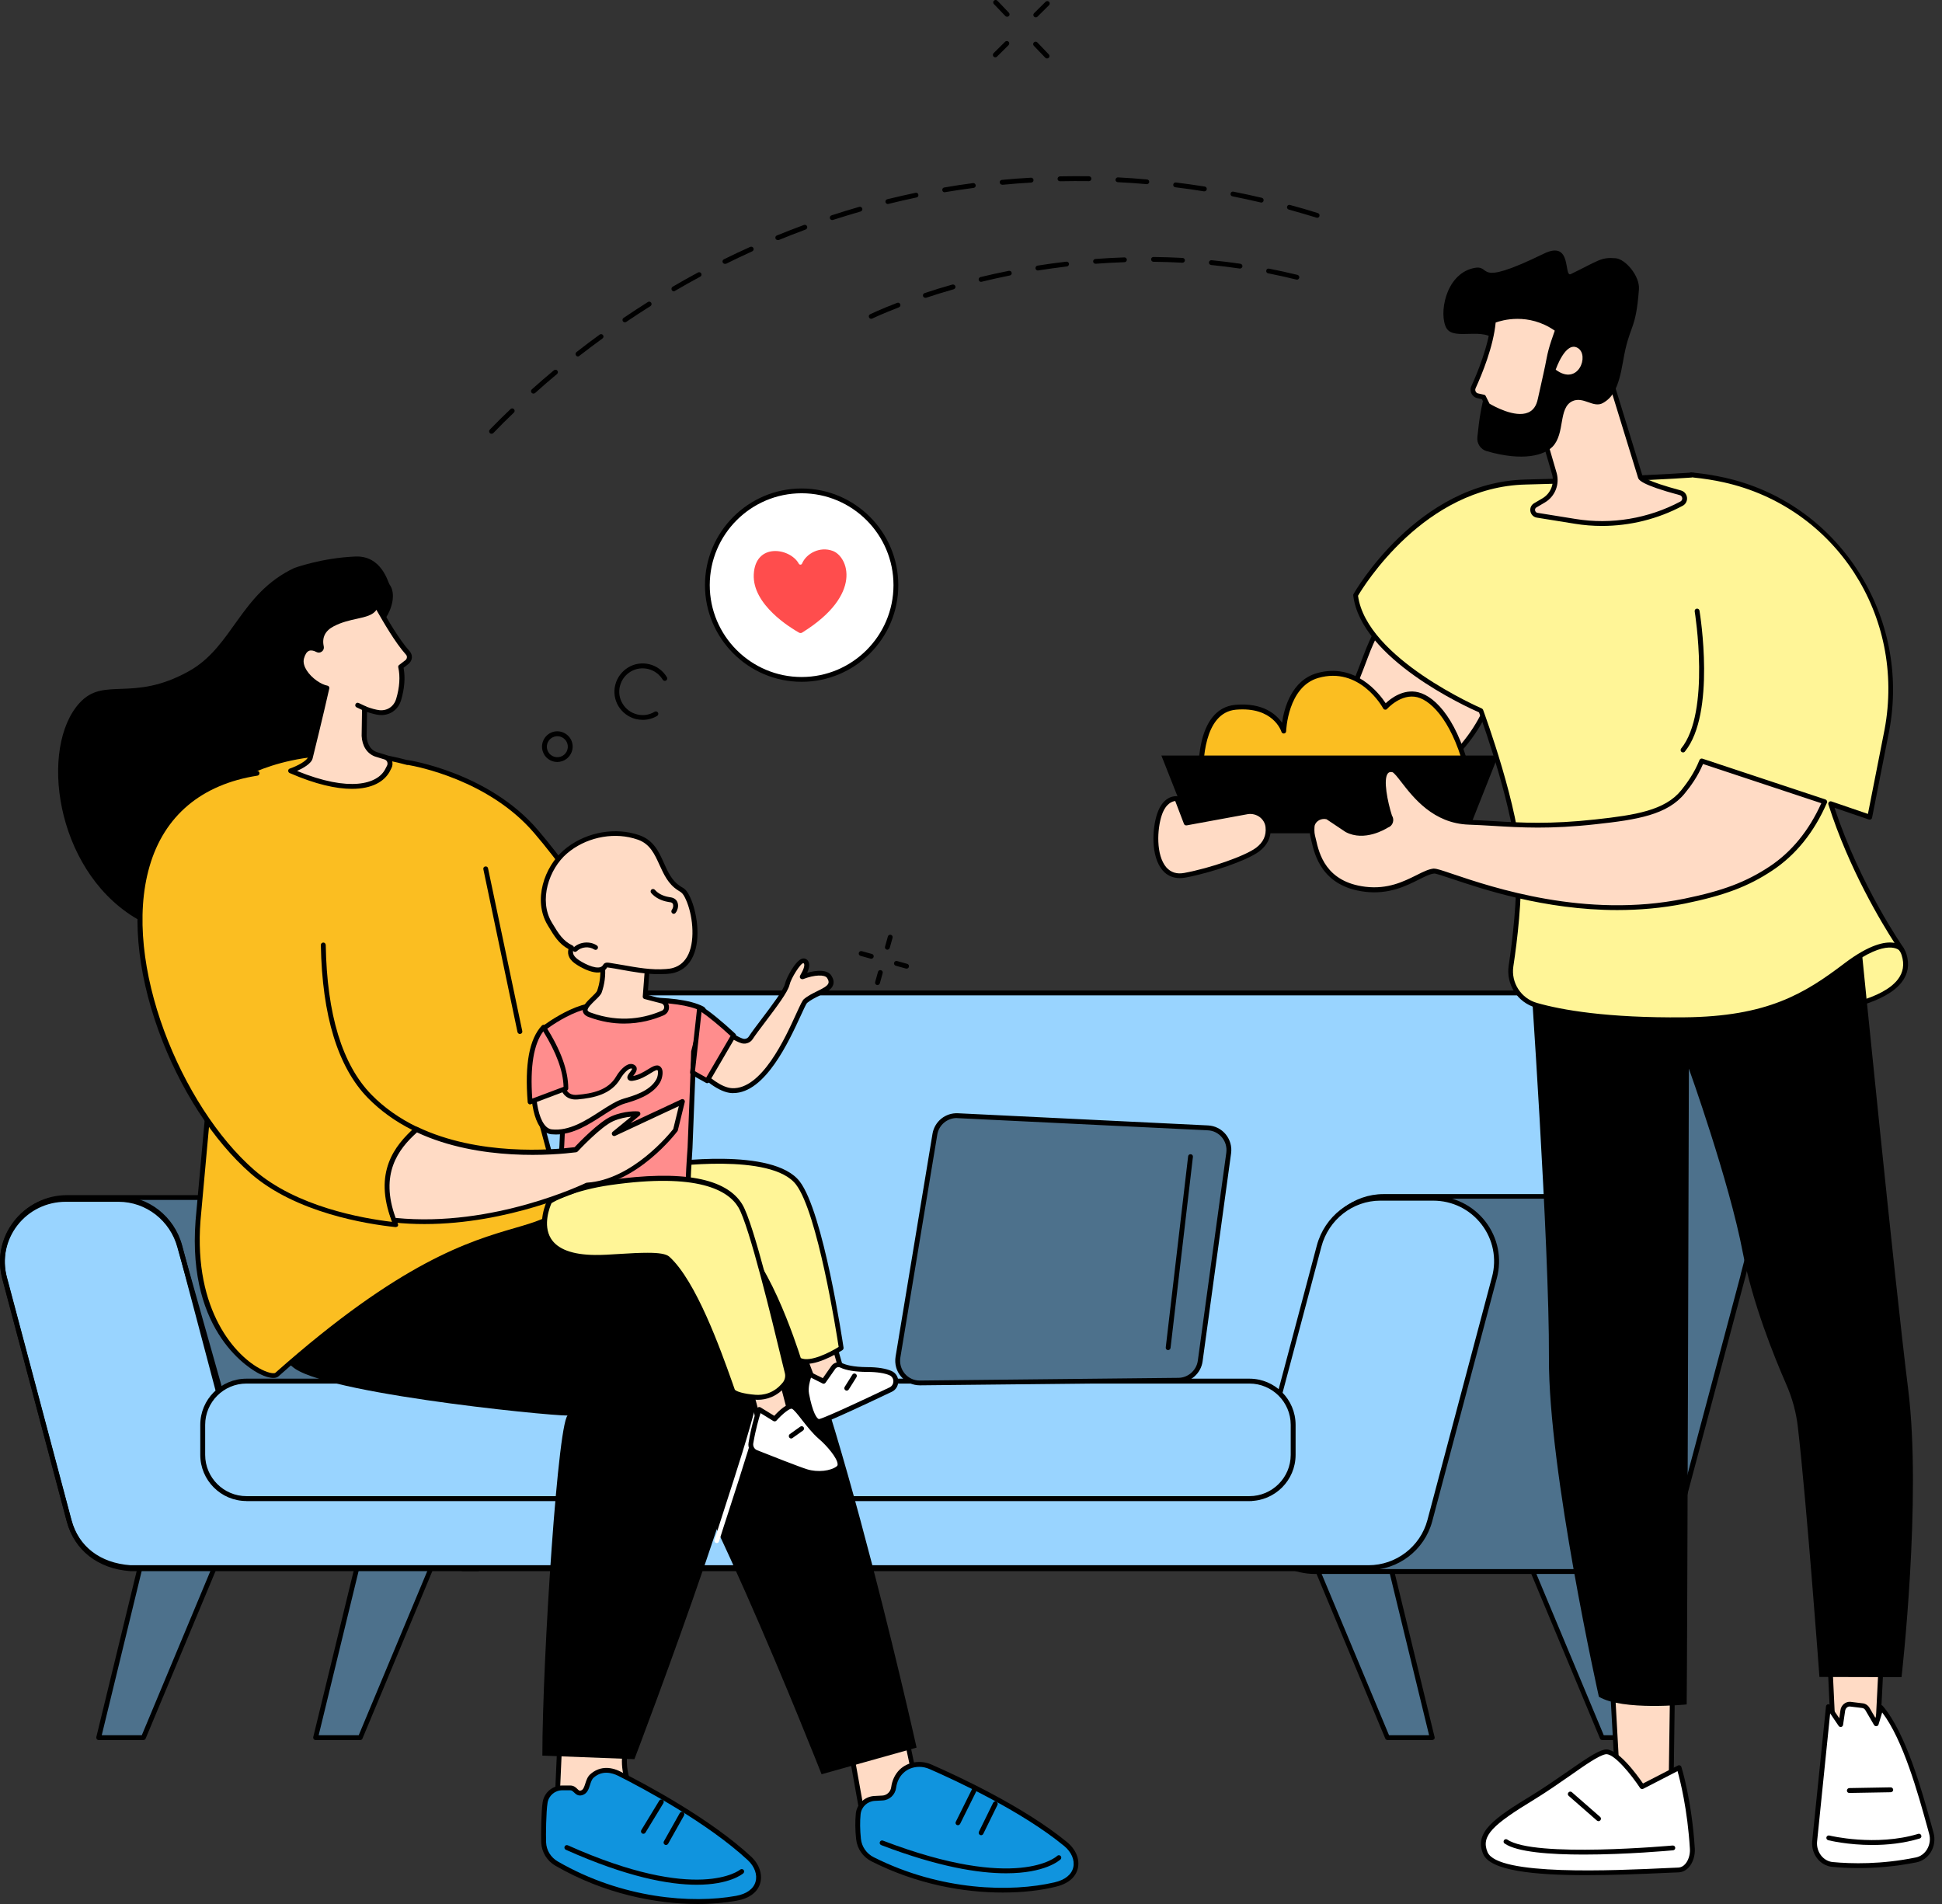 <svg width="204" height="200" viewBox="0 0 204 200" fill="none" xmlns="http://www.w3.org/2000/svg">
<rect x="0" y="0" width="204" height="200" fill="#333333" stroke="none"/>
<g clip-path="url(#clip0_172_8269)">
<path d="M145.748 182.525H150.448L145.683 162.973H137.584L145.748 182.525Z" fill="#4D718C"/>
<path d="M150.448 182.776H145.748C145.65 182.776 145.552 182.71 145.519 182.623L137.355 163.071C137.322 162.994 137.333 162.907 137.377 162.83C137.421 162.754 137.508 162.721 137.585 162.721H145.694C145.814 162.721 145.912 162.798 145.945 162.918L150.699 182.47C150.721 182.546 150.699 182.623 150.656 182.688C150.59 182.743 150.524 182.776 150.448 182.776ZM145.912 182.273H150.12L145.486 163.224H137.956L145.912 182.273Z" fill="black"/>
<path d="M168.306 182.525H173.005L168.24 162.973H160.142L168.306 182.525Z" fill="#4D718C"/>
<path d="M173.005 182.776H168.306C168.207 182.776 168.109 182.71 168.076 182.623L159.912 163.071C159.879 162.994 159.89 162.907 159.934 162.83C159.978 162.765 160.065 162.721 160.142 162.721H168.251C168.371 162.721 168.47 162.798 168.502 162.918L173.256 182.47C173.278 182.546 173.256 182.623 173.213 182.688C173.158 182.743 173.082 182.776 173.005 182.776ZM168.47 182.273H172.677L168.043 163.224H160.513L168.47 182.273Z" fill="black"/>
<path d="M37.847 182.525H33.148L37.902 162.973H46.011L37.847 182.525Z" fill="#4D718C"/>
<path d="M37.847 182.776H33.147C33.071 182.776 32.994 182.743 32.951 182.678C32.907 182.612 32.885 182.536 32.907 182.459L37.661 162.907C37.694 162.798 37.792 162.71 37.913 162.71H46.011C46.098 162.71 46.175 162.754 46.218 162.82C46.262 162.885 46.273 162.984 46.24 163.06L38.076 182.623C38.044 182.721 37.945 182.776 37.847 182.776ZM33.475 182.273H37.683L45.639 163.224H38.109L33.475 182.273Z" fill="black"/>
<path d="M15.06 182.525H10.371L15.125 162.973H23.235L15.06 182.525Z" fill="#4D718C"/>
<path d="M15.06 182.776H10.36C10.284 182.776 10.207 182.743 10.164 182.678C10.12 182.612 10.098 182.536 10.12 182.459L14.874 162.907C14.907 162.798 15.005 162.71 15.125 162.71H23.235C23.322 162.71 23.399 162.754 23.442 162.82C23.486 162.885 23.497 162.984 23.464 163.06L15.3 182.623C15.257 182.721 15.169 182.776 15.06 182.776ZM10.688 182.273H14.896L22.852 163.224H15.322L10.688 182.273Z" fill="black"/>
<path d="M31.519 164.415H166.623C171.311 164.415 175.399 161.268 176.612 156.743L187.158 117.29C188.896 110.732 184.186 104.306 177.399 104.306H42.065C37.377 104.306 33.289 107.454 32.076 111.978L21.53 151.432C19.792 157.978 24.743 164.415 31.519 164.415Z" fill="#99D4FF"/>
<path d="M166.623 164.667H31.519C28.207 164.667 25.147 163.159 23.125 160.536C21.103 157.913 20.437 154.569 21.289 151.366L31.836 111.913C33.071 107.279 37.267 104.044 42.065 104.044H177.388C180.633 104.044 183.617 105.508 185.573 108.055C187.595 110.689 188.262 114.077 187.388 117.344L176.841 156.798C175.617 161.432 171.409 164.667 166.623 164.667ZM42.065 104.558C37.508 104.558 33.497 107.64 32.328 112.044L21.781 151.497C20.972 154.547 21.606 157.727 23.53 160.23C25.453 162.732 28.36 164.164 31.519 164.164H166.623C171.18 164.164 175.191 161.082 176.36 156.678L186.907 117.224C187.737 114.11 187.103 110.875 185.18 108.372C183.322 105.946 180.48 104.558 177.399 104.558H42.065Z" fill="black"/>
<path d="M46.842 164.667H31.519C28.208 164.667 25.148 163.158 23.126 160.535C21.104 157.913 20.437 154.568 21.29 151.366L31.836 111.913C33.071 107.257 35.454 103.443 52.022 104.011C52.164 104.011 52.273 104.131 52.262 104.273C52.262 104.415 52.142 104.525 52 104.514C35.792 103.956 33.497 107.596 32.317 112.044L21.771 151.497C20.962 154.546 21.596 157.727 23.519 160.229C25.443 162.732 28.35 164.164 31.508 164.164H46.831C46.973 164.164 47.082 164.273 47.082 164.415C47.093 164.546 46.984 164.667 46.842 164.667Z" fill="black"/>
<path d="M50.284 164.634H13.825C10.809 164.634 8.175 162.601 7.399 159.694L0.612 134.153C-0.514 129.935 2.678 125.792 7.038 125.792H43.497C46.514 125.792 49.148 127.825 49.923 130.732L56.71 156.273C57.825 160.503 54.645 164.634 50.284 164.634Z" fill="#4D718C"/>
<path d="M50.284 164.896H13.825C10.7 164.896 7.956 162.787 7.148 159.76L0.361 134.219C-0.197 132.131 0.241 129.945 1.563 128.24C2.885 126.525 4.874 125.541 7.038 125.541H43.497C46.623 125.541 49.366 127.65 50.175 130.678L56.962 156.219C57.519 158.306 57.082 160.492 55.76 162.197C54.437 163.913 52.437 164.896 50.284 164.896ZM7.038 126.044C5.038 126.044 3.191 126.951 1.967 128.546C0.743 130.131 0.339 132.153 0.853 134.087L7.639 159.628C8.383 162.426 10.929 164.383 13.825 164.383H50.284C52.284 164.383 54.131 163.475 55.355 161.88C56.579 160.295 56.984 158.273 56.47 156.339L49.683 130.798C48.94 128 46.394 126.044 43.497 126.044H7.038Z" fill="black"/>
<path d="M131.705 156.689L138.896 130.689C139.672 127.771 142.306 125.672 145.322 125.672H162.065C164.371 125.672 166.382 124.12 166.973 121.902L170.361 109.148C171.082 106.426 173.432 104.47 176.186 104.219H177.617C184.754 104.098 188.743 109.945 187.836 116.077L183.158 133.749C183.136 133.88 183.104 134.011 183.06 134.142L176.732 157.88C175.628 161.814 171.3 165.071 167.705 165.071H138.12C133.77 165.082 130.579 160.918 131.705 156.689Z" fill="#4D718C"/>
<path d="M167.716 165.334H138.131C135.978 165.334 133.989 164.35 132.666 162.634C131.344 160.907 130.907 158.722 131.464 156.634L138.656 130.634C139.464 127.574 142.207 125.432 145.333 125.432H162.076C164.262 125.432 166.175 123.957 166.743 121.847L170.131 109.093C170.874 106.284 173.311 104.23 176.175 103.978H177.628C180.874 103.924 183.738 105.115 185.683 107.334C187.705 109.64 188.59 112.842 188.109 116.12C188.109 116.131 188.109 116.142 188.098 116.153L183.421 133.825C183.399 133.946 183.366 134.088 183.322 134.219L176.994 157.957C175.88 161.88 171.552 165.334 167.716 165.334ZM131.945 156.754C131.431 158.7 131.836 160.722 133.06 162.317C134.284 163.902 136.131 164.82 138.12 164.82H167.705C171.278 164.82 175.453 161.487 176.481 157.814L182.809 134.077C182.841 133.946 182.874 133.825 182.896 133.694L187.574 116.022C188.033 112.896 187.191 109.847 185.268 107.65C183.421 105.552 180.699 104.416 177.595 104.47H176.164C173.53 104.7 171.278 106.612 170.59 109.202L167.202 121.957C166.579 124.284 164.459 125.913 162.054 125.913H145.311C142.426 125.913 139.88 127.891 139.125 130.732L131.945 156.754Z" fill="black"/>
<path d="M6.907 125.869H12.459C15.475 125.869 18.109 127.967 18.885 130.885L25.901 157.41H131.53L138.579 130.885C139.355 127.967 141.989 125.869 145.005 125.869H150.557C154.929 125.869 158.109 129.978 156.983 134.197L150.197 159.738C149.421 162.656 146.787 164.677 143.77 164.677H13.694C10.437 164.448 8.043 162.645 7.268 159.727L0.481 134.207C-0.645 129.978 2.535 125.869 6.907 125.869Z" fill="#99D4FF"/>
<path d="M143.77 164.929H13.694C10.306 164.689 7.814 162.776 7.016 159.792L0.24 134.273C-0.317 132.186 0.12 130.022 1.432 128.317C2.743 126.601 4.743 125.628 6.918 125.628H12.459C15.574 125.628 18.317 127.77 19.137 130.831L26.098 157.169H131.333L138.328 130.831C139.148 127.77 141.891 125.628 145.005 125.628H150.557C152.721 125.628 154.721 126.612 156.044 128.317C157.355 130.022 157.792 132.197 157.235 134.273L150.448 159.814C149.639 162.82 146.896 164.929 143.77 164.929ZM6.907 126.12C4.896 126.12 3.049 127.027 1.825 128.612C0.612 130.186 0.208 132.208 0.721 134.131L7.508 159.65C8.251 162.448 10.514 164.186 13.705 164.415H143.76C146.656 164.415 149.202 162.459 149.945 159.672L156.732 134.131C157.246 132.208 156.841 130.186 155.628 128.612C154.404 127.027 152.557 126.12 150.546 126.12H144.994C142.109 126.12 139.563 128.109 138.809 130.951L131.76 157.475C131.727 157.585 131.628 157.661 131.519 157.661H25.902C25.781 157.661 25.683 157.585 25.661 157.475L18.645 130.951C17.891 128.109 15.344 126.12 12.459 126.12H6.907Z" fill="black"/>
<path d="M50.208 165.038H13.694C10.306 164.798 7.825 162.863 7.016 159.847L0.24 134.35C-0.306 132.273 0.12 130.109 1.421 128.415C2.732 126.71 4.732 125.727 6.907 125.727H12.459C15.574 125.727 18.317 127.869 19.137 130.929L23.3 145.672C23.333 145.803 23.257 145.945 23.125 145.989C22.994 146.022 22.852 145.945 22.809 145.814L18.645 131.071C17.891 128.218 15.344 126.24 12.459 126.24H6.907C4.896 126.24 3.038 127.147 1.814 128.732C0.612 130.306 0.207 132.306 0.721 134.229L7.508 159.727C8.251 162.524 10.568 164.328 13.705 164.546H50.197C50.339 164.546 50.448 164.656 50.448 164.798C50.448 164.94 50.35 165.038 50.208 165.038Z" fill="black"/>
<path d="M25.89 157.41H131.246C133.781 157.41 135.836 155.355 135.836 152.82V149.672C135.836 147.137 133.781 145.082 131.246 145.082H25.89C23.355 145.082 21.3 147.137 21.3 149.672V152.82C21.3 155.355 23.355 157.41 25.89 157.41Z" fill="#99D4FF"/>
<path d="M131.246 157.672H25.89C23.213 157.672 21.038 155.497 21.038 152.82V149.672C21.038 146.995 23.213 144.82 25.89 144.82H131.246C133.923 144.82 136.098 146.995 136.098 149.672V152.82C136.098 155.497 133.923 157.672 131.246 157.672ZM25.89 145.333C23.497 145.333 21.552 147.279 21.552 149.672V152.82C21.552 155.213 23.497 157.159 25.89 157.159H131.246C133.639 157.159 135.585 155.213 135.585 152.82V149.672C135.585 147.279 133.639 145.333 131.246 145.333H25.89Z" fill="black"/>
<path d="M126.885 118.47L100.623 117.191C99.442 117.136 98.404 117.967 98.207 119.136L94.328 142.557C94.087 143.989 95.202 145.278 96.656 145.268L123.803 144.983C124.962 144.972 125.934 144.12 126.087 142.972L129.082 121.115C129.268 119.759 128.251 118.535 126.885 118.47Z" fill="#4D718C"/>
<path d="M96.623 145.519C95.869 145.519 95.158 145.191 94.666 144.612C94.164 144.033 93.956 143.268 94.076 142.514L97.956 119.093C98.175 117.803 99.311 116.874 100.634 116.94L126.896 118.218C127.617 118.251 128.295 118.59 128.754 119.147C129.213 119.705 129.421 120.437 129.322 121.147L126.328 143.005C126.153 144.262 125.071 145.224 123.792 145.235L96.644 145.519C96.644 145.519 96.634 145.519 96.623 145.519ZM100.502 117.443C99.497 117.443 98.623 118.175 98.459 119.18L94.579 142.601C94.481 143.213 94.656 143.825 95.049 144.295C95.453 144.765 96.022 145.027 96.644 145.016L123.792 144.732C124.808 144.721 125.683 143.945 125.825 142.94L128.819 121.082C128.896 120.503 128.732 119.923 128.36 119.475C127.989 119.027 127.453 118.754 126.863 118.732L100.601 117.453C100.568 117.443 100.535 117.443 100.502 117.443Z" fill="black"/>
<path d="M122.71 141.814C122.699 141.814 122.688 141.814 122.677 141.814C122.535 141.803 122.437 141.672 122.459 141.53L124.808 121.464C124.819 121.322 124.95 121.224 125.092 121.246C125.235 121.257 125.333 121.388 125.311 121.53L122.961 141.595C122.939 141.727 122.83 141.814 122.71 141.814Z" fill="black"/>
<path d="M142.12 165.038H48.612C48.47 165.038 48.36 164.929 48.36 164.787C48.36 164.644 48.47 164.535 48.612 164.535H142.12C142.262 164.535 142.371 164.644 142.371 164.787C142.371 164.929 142.251 165.038 142.12 165.038Z" fill="black"/>
<path d="M197.595 174.83L197.223 182.207L192.622 183.037L192.207 174.338L197.595 174.83Z" fill="#FFDBC5"/>
<path d="M192.623 183.289C192.568 183.289 192.513 183.267 192.47 183.234C192.415 183.191 192.382 183.125 192.371 183.048L191.967 174.349C191.967 174.273 191.989 174.207 192.043 174.152C192.098 174.098 192.174 174.076 192.24 174.087L197.628 174.579C197.759 174.589 197.868 174.71 197.858 174.841L197.486 182.218C197.475 182.338 197.398 182.436 197.278 182.458L192.677 183.289C192.644 183.289 192.633 183.289 192.623 183.289ZM192.48 174.622L192.863 182.742L196.983 181.999L197.333 175.07L192.48 174.622Z" fill="black"/>
<path d="M192.491 195.847C194.437 196.032 197.606 196.12 201.3 195.366C202.513 195.114 203.257 193.814 202.907 192.546C201.923 189.027 200.196 182.349 197.628 179.344L197.104 181.071L196.196 179.519C196.076 179.311 195.858 179.169 195.628 179.147L194.382 178.994C194 178.961 193.661 179.256 193.595 179.661L193.377 181.147L192.065 179.246L190.612 193.442C190.524 194.666 191.366 195.737 192.491 195.847Z" fill="white"/>
<path d="M195.235 196.229C194.164 196.229 193.235 196.174 192.459 196.098C191.202 195.978 190.262 194.786 190.361 193.442L191.814 179.246C191.825 179.136 191.902 179.049 192 179.027C192.098 179.005 192.208 179.038 192.273 179.125L193.213 180.491L193.333 179.639C193.41 179.103 193.88 178.721 194.382 178.765L195.639 178.918C195.945 178.939 196.229 179.125 196.393 179.409L197.005 180.459L197.355 179.289C197.377 179.202 197.453 179.136 197.541 179.114C197.628 179.093 197.727 179.125 197.781 179.202C200.208 182.043 201.891 188.109 202.896 191.737L203.104 192.491C203.3 193.191 203.202 193.934 202.831 194.546C202.481 195.114 201.945 195.497 201.311 195.628C199.06 196.076 196.973 196.229 195.235 196.229ZM192.251 179.978L190.874 193.486C190.798 194.546 191.53 195.497 192.514 195.595C194.492 195.781 197.617 195.858 201.246 195.114C201.738 195.016 202.153 194.71 202.426 194.262C202.721 193.77 202.809 193.169 202.645 192.612L202.437 191.847C201.486 188.415 199.923 182.765 197.716 179.879L197.333 181.147C197.3 181.246 197.224 181.311 197.115 181.322C197.016 181.333 196.918 181.289 196.863 181.202L195.956 179.65C195.88 179.508 195.738 179.42 195.585 179.409L194.328 179.256C194.087 179.235 193.869 179.431 193.825 179.705L193.606 181.191C193.596 181.289 193.519 181.377 193.41 181.399C193.311 181.42 193.202 181.377 193.147 181.3L192.251 179.978Z" fill="black"/>
<path d="M196.678 193.803C194.109 193.803 192.164 193.333 192.044 193.3C191.913 193.267 191.825 193.125 191.858 192.994C191.891 192.863 192.033 192.775 192.164 192.808C192.208 192.819 197.027 193.989 201.508 192.633C201.639 192.59 201.781 192.666 201.825 192.808C201.869 192.939 201.792 193.081 201.65 193.125C199.934 193.639 198.197 193.803 196.678 193.803Z" fill="black"/>
<path d="M194.262 188.338C194.12 188.338 194.011 188.229 194.011 188.087C194.011 187.945 194.12 187.835 194.262 187.825L198.612 187.748C198.743 187.748 198.863 187.857 198.874 187.999C198.874 188.141 198.765 188.251 198.623 188.262L194.262 188.338Z" fill="black"/>
<path d="M175.727 173.87L175.541 187.618L169.978 187.924L169.213 174.219L175.727 173.87Z" fill="#FFDBC5"/>
<path d="M169.978 188.176C169.847 188.176 169.738 188.066 169.727 187.935L168.962 174.241C168.962 174.176 168.984 174.11 169.027 174.055C169.071 174.001 169.137 173.979 169.202 173.968L175.727 173.618C175.793 173.618 175.869 173.64 175.913 173.684C175.967 173.727 175.989 173.804 175.989 173.87L175.803 187.618C175.803 187.749 175.694 187.859 175.563 187.87L169.989 188.176C169.978 188.176 169.978 188.176 169.978 188.176ZM169.476 174.46L170.208 187.651L175.29 187.378L175.476 174.132L169.476 174.46Z" fill="black"/>
<path d="M177.781 194.197C177.847 195.213 177.279 196.372 176.328 196.415C170.24 196.689 157.235 197.465 156.033 194.645C155.169 192.634 156.874 191.333 161.049 188.787C164.36 186.765 167.311 184.284 168.601 184.022C169.891 183.76 172.503 187.661 172.503 187.661L176.382 185.661C176.382 185.661 177.464 189.06 177.781 194.197Z" fill="white"/>
<path d="M166.623 196.973C161.06 196.973 156.546 196.492 155.803 194.754C154.82 192.448 156.994 190.973 160.918 188.579C162.24 187.771 163.508 186.885 164.634 186.109C166.372 184.907 167.738 183.945 168.557 183.782C169.836 183.519 171.934 186.383 172.59 187.344L176.262 185.454C176.328 185.421 176.404 185.421 176.481 185.443C176.546 185.476 176.601 185.53 176.623 185.596C176.634 185.629 177.716 189.082 178.033 194.186C178.076 194.907 177.836 195.661 177.41 196.142C177.115 196.47 176.743 196.656 176.339 196.678L175.3 196.721C172.372 196.853 169.366 196.973 166.623 196.973ZM168.743 184.262C168.71 184.262 168.678 184.262 168.656 184.273C167.934 184.415 166.535 185.388 164.918 186.525C163.792 187.312 162.514 188.197 161.18 189.017C156.841 191.661 155.53 192.831 156.262 194.558C157.333 197.06 169.443 196.492 175.268 196.219L176.306 196.175C176.568 196.164 176.809 196.044 177.016 195.814C177.355 195.443 177.552 194.82 177.519 194.23C177.268 190.033 176.481 186.973 176.219 186.044L172.612 187.902C172.503 187.956 172.361 187.924 172.284 187.814C171.355 186.405 169.607 184.262 168.743 184.262Z" fill="black"/>
<path d="M166.361 194.809C162.83 194.809 159.366 194.557 158.055 193.65C157.934 193.574 157.912 193.41 157.989 193.301C158.065 193.18 158.229 193.159 158.339 193.235C161.158 195.18 175.563 193.869 175.705 193.858C175.847 193.847 175.967 193.945 175.978 194.088C175.989 194.23 175.891 194.35 175.749 194.361C175.421 194.394 170.841 194.809 166.361 194.809Z" fill="black"/>
<path d="M167.912 191.301C167.858 191.301 167.792 191.279 167.748 191.235L164.787 188.645C164.677 188.557 164.666 188.393 164.765 188.284C164.852 188.175 165.016 188.164 165.125 188.262L168.087 190.852C168.196 190.94 168.207 191.104 168.109 191.213C168.054 191.268 167.989 191.301 167.912 191.301Z" fill="black"/>
<path d="M180.983 106.83C180.983 106.83 202.207 107.464 200.021 100.273C198.622 95.705 183.267 100.043 178.786 101.508C178.021 101.759 159.912 100.011 159.912 100.011L164.819 109.934L180.983 106.83Z" fill="#FFF597"/>
<path d="M164.819 110.197C164.721 110.197 164.634 110.142 164.59 110.055L159.683 100.131C159.639 100.044 159.65 99.945 159.705 99.88C159.759 99.803 159.847 99.759 159.934 99.77C167.114 100.459 178.032 101.442 178.71 101.279C179.333 101.071 194.218 96.251 198.907 98.688C199.606 99.049 200.065 99.563 200.262 100.208C200.601 101.311 200.437 102.306 199.77 103.169C196.502 107.442 181.956 107.115 181.005 107.082L164.863 110.186C164.841 110.197 164.83 110.197 164.819 110.197ZM160.328 100.317L164.951 109.661L180.929 106.59C180.95 106.59 180.961 106.59 180.983 106.59C181.136 106.59 196.218 106.994 199.366 102.874C199.923 102.142 200.065 101.311 199.77 100.361C199.617 99.847 199.257 99.442 198.666 99.136C195.071 97.268 184.524 99.912 178.852 101.759C178.109 102 164.185 100.688 160.328 100.317Z" fill="black"/>
<path d="M195.53 99.508C195.53 99.508 199.006 134.426 200.448 145.935C201.891 157.443 199.749 176.175 199.749 176.175L191.126 176.153C191.126 176.153 189.814 158.241 188.863 149.935C188.689 148.361 188.262 146.831 187.628 145.388C186.35 142.47 184.077 136.82 183.071 131.552C181.639 124.033 177.41 112.251 177.41 112.251C177.41 112.251 177.246 174.328 177.18 179.038C177.18 179.038 170.459 179.727 167.956 178.23C167.956 178.23 162.645 154.525 162.71 142.634C162.765 130.743 160.71 101.323 160.71 101.323L195.53 99.508Z" fill="black"/>
<path d="M153.038 56.634C153.038 56.634 146.557 60.678 143.475 68.918C140.393 77.158 139.836 76.667 136.502 78.251C133.169 79.847 130.677 80.328 130.677 80.328L131.158 86.732C131.158 86.732 146.907 87.574 154.382 77.454C161.858 67.333 153.038 56.634 153.038 56.634Z" fill="#FFDBC5"/>
<path d="M131.934 87.005C131.442 87.005 131.147 86.995 131.136 86.995C131.005 86.984 130.907 86.885 130.896 86.765L130.415 80.361C130.404 80.229 130.491 80.12 130.623 80.087C130.644 80.087 133.136 79.585 136.393 78.033C136.721 77.88 137.027 77.738 137.3 77.606C139.814 76.47 140.491 76.164 143.235 68.831C146.306 60.612 152.841 56.459 152.907 56.426C153.016 56.361 153.158 56.382 153.235 56.481C153.322 56.59 155.475 59.235 156.743 63.18C157.912 66.831 158.491 72.295 154.568 77.617C148.076 86.404 135.257 87.005 131.934 87.005ZM131.377 86.492C133.311 86.535 147.333 86.557 154.153 77.311C160.896 68.175 154.054 58.415 152.972 56.983C151.879 57.727 146.415 61.738 143.705 69.016C140.896 76.546 140.109 76.896 137.508 78.076C137.235 78.197 136.929 78.339 136.612 78.492C133.814 79.825 131.628 80.382 130.94 80.546L131.377 86.492Z" fill="black"/>
<path d="M160.24 50.645C169.661 50.415 176.295 50 177.639 49.913V49.88C177.694 49.88 177.76 49.891 177.814 49.902C177.869 49.902 177.891 49.902 177.891 49.902C177.891 49.902 177.902 49.913 177.923 49.913C178.994 50.022 180.055 50.186 181.115 50.426C192.951 53.06 200.437 64.787 198.197 76.7L196.393 85.847L192.295 84.448C195.005 92.962 199.749 99.727 199.749 99.727C199.749 99.727 198.437 97.978 193.891 101.432C189.65 104.645 185.727 107.06 176.896 107.148C168.918 107.224 164.12 106.404 161.399 105.629C159.596 105.115 158.448 103.355 158.732 101.497C159.137 98.82 159.628 94.634 159.541 90.656C159.41 85.082 155.563 74.667 155.563 74.667C155.563 74.667 143.235 69.399 142.404 62.547C142.393 62.536 148.885 50.918 160.24 50.645Z" fill="#FFF597"/>
<path d="M175.924 107.377C168.361 107.377 163.825 106.557 161.333 105.847C159.41 105.3 158.186 103.41 158.481 101.432C158.896 98.667 159.377 94.546 159.29 90.634C159.169 85.453 155.76 75.923 155.366 74.831C154.098 74.273 142.962 69.224 142.153 62.546C142.142 62.492 142.153 62.437 142.186 62.393C142.251 62.273 148.874 50.645 160.251 50.371C169.432 50.153 176.022 49.748 177.519 49.65C177.563 49.617 177.618 49.606 177.672 49.617L177.836 49.639H177.891C177.934 49.639 177.978 49.639 178.011 49.661C179.082 49.77 180.142 49.945 181.18 50.175C186.951 51.464 191.913 54.929 195.158 59.945C198.383 64.929 199.552 70.896 198.459 76.743L196.656 85.891C196.645 85.967 196.601 86.022 196.536 86.066C196.47 86.098 196.393 86.109 196.328 86.087L192.71 84.852C195.399 93.016 199.924 99.508 199.967 99.574C200.044 99.683 200.022 99.847 199.913 99.923C199.803 100 199.639 99.978 199.563 99.869C199.552 99.858 198.306 98.404 194.066 101.617C189.825 104.83 185.869 107.3 176.918 107.377C176.568 107.377 176.24 107.377 175.924 107.377ZM142.656 62.579C143.552 69.169 155.53 74.361 155.65 74.415C155.716 74.448 155.76 74.492 155.792 74.557C155.945 74.984 159.65 85.071 159.781 90.623C159.88 94.568 159.399 98.721 158.973 101.508C158.71 103.224 159.781 104.885 161.465 105.355C164.033 106.087 168.798 106.94 176.896 106.863C185.683 106.787 189.574 104.361 193.738 101.202C196.404 99.18 198.011 98.907 198.896 99.027C198.94 99.038 198.973 99.038 199.016 99.049C197.694 97.005 194.219 91.279 192.066 84.503C192.033 84.415 192.066 84.306 192.131 84.24C192.197 84.175 192.295 84.153 192.393 84.186L196.219 85.497L197.967 76.634C200.208 64.677 192.798 53.268 181.082 50.667C180.055 50.437 178.995 50.273 177.924 50.164C177.902 50.164 177.891 50.164 177.869 50.153H177.858C177.847 50.153 177.825 50.153 177.814 50.153L177.76 50.142C177.738 50.153 177.705 50.164 177.683 50.164C176.437 50.251 169.727 50.667 160.273 50.896C149.628 51.147 143.224 61.617 142.656 62.579Z" fill="black"/>
<path d="M176.798 79.038C176.743 79.038 176.689 79.017 176.634 78.984C176.525 78.896 176.514 78.733 176.601 78.623C179.716 74.798 178.044 64.339 178.022 64.23C178 64.088 178.088 63.956 178.23 63.935C178.372 63.913 178.503 64.011 178.525 64.142C178.601 64.579 180.252 74.94 176.995 78.94C176.951 79.006 176.874 79.038 176.798 79.038Z" fill="black"/>
<path d="M172.306 50.087L168.667 38.252L161.093 42.273L163.279 49.749C163.585 50.831 163.126 51.989 162.153 52.568L161.279 53.082C160.831 53.344 160.951 54.033 161.476 54.12L165.476 54.765C169.301 55.388 173.235 54.732 176.656 52.896C177.148 52.634 177.06 51.902 176.525 51.76C174.875 51.322 172.47 50.601 172.306 50.087Z" fill="#FFDBC5"/>
<path d="M168.273 55.246C167.322 55.246 166.372 55.169 165.432 55.017L161.432 54.372C161.093 54.317 160.831 54.055 160.765 53.716C160.699 53.377 160.852 53.038 161.148 52.864L162.022 52.35C162.896 51.836 163.311 50.798 163.038 49.814L160.852 42.339C160.82 42.219 160.874 42.098 160.973 42.044L168.546 38.022C168.612 37.989 168.689 37.978 168.765 38.011C168.831 38.044 168.885 38.098 168.907 38.175L172.546 50.011C172.568 50.066 172.907 50.536 176.579 51.519C176.929 51.618 177.169 51.902 177.213 52.262C177.257 52.623 177.071 52.962 176.765 53.126C174.153 54.525 171.213 55.246 168.273 55.246ZM161.399 42.404L163.519 49.683C163.858 50.885 163.344 52.164 162.273 52.787L161.399 53.301C161.224 53.399 161.246 53.574 161.257 53.618C161.268 53.672 161.311 53.836 161.508 53.869L165.508 54.514C169.257 55.126 173.169 54.47 176.525 52.678C176.721 52.568 176.721 52.372 176.71 52.317C176.699 52.262 176.667 52.066 176.448 52.011C172.295 50.896 172.131 50.383 172.066 50.164L168.514 38.623L161.399 42.404Z" fill="black"/>
<path d="M154.743 28.175C156.896 27.672 154.536 30.372 162.175 26.645C165.213 25.159 164.219 29.169 165.016 28.787C167.934 27.377 168.153 26.995 169.716 27.126C170.754 27.213 172.273 29.006 172.164 30.393C171.825 34.94 171.18 33.945 170.492 37.978C170.011 40.809 169.399 41.749 168.393 42.328C167.377 42.907 166.328 41.596 165.169 42.142C163.672 42.852 164.437 45.519 163.093 46.918C162.251 47.792 160.055 48.514 156.164 47.388C155.53 47.202 155.126 46.59 155.191 45.934C155.279 45.093 155.388 44.033 155.585 43.027C156.514 38.23 157.945 36.929 157.169 35.869C155.978 34.23 152.754 35.847 151.945 34.47C151.126 33.038 151.803 28.863 154.743 28.175Z" fill="black"/>
<path d="M163.628 34.634L163.202 35.902C163.005 36.503 162.842 37.104 162.721 37.727C162.503 38.885 162.044 40.863 161.803 41.978C161.016 45.552 156.284 42.59 156.284 42.59L155.847 41.716L155.257 41.585C155.148 41.563 155.027 41.508 154.951 41.432C154.732 41.235 154.678 40.929 154.798 40.678C155.421 39.312 156.688 36.273 156.896 33.705C156.874 33.694 160.262 32.175 163.628 34.634Z" fill="#FFDBC5"/>
<path d="M159.694 43.989C158.066 43.989 156.23 42.852 156.142 42.798C156.098 42.776 156.077 42.743 156.055 42.699L155.672 41.934L155.202 41.825C155.038 41.792 154.885 41.716 154.776 41.606C154.481 41.344 154.404 40.918 154.557 40.568C155.115 39.355 156.426 36.251 156.634 33.683C156.645 33.595 156.699 33.508 156.787 33.475C156.929 33.41 160.35 31.923 163.781 34.437C163.869 34.502 163.913 34.623 163.869 34.721L163.443 35.989C163.246 36.568 163.093 37.169 162.973 37.781C162.809 38.623 162.525 39.923 162.295 40.962C162.208 41.355 162.12 41.727 162.055 42.033C161.858 42.929 161.41 43.519 160.732 43.814C160.404 43.934 160.055 43.989 159.694 43.989ZM156.47 42.404C156.863 42.634 159.137 43.923 160.525 43.333C161.049 43.115 161.388 42.645 161.541 41.912C161.607 41.606 161.694 41.235 161.781 40.841C162.011 39.803 162.306 38.514 162.459 37.672C162.579 37.049 162.743 36.426 162.951 35.814L163.322 34.732C160.536 32.798 157.749 33.65 157.115 33.88C156.874 36.404 155.694 39.279 155.005 40.787C154.929 40.94 154.973 41.126 155.104 41.246C155.148 41.289 155.213 41.322 155.301 41.333L155.891 41.464C155.967 41.475 156.033 41.53 156.066 41.595L156.47 42.404Z" fill="black"/>
<path d="M163.421 38.831C163.421 38.831 164.448 35.792 165.727 36.547C167.006 37.29 165.792 40.612 163.421 38.831Z" fill="#FFDBC5"/>
<path d="M126.175 81.76C126.175 81.76 125.672 74.645 129.825 74.295C133.978 73.945 134.852 76.798 134.852 76.798C134.852 76.798 134.984 71.945 138.415 70.973C142.995 69.672 145.519 74.295 145.519 74.295C145.519 74.295 147.071 72.525 148.929 72.984C150.787 73.443 153.104 76.208 154.328 81.76H126.175Z" fill="#FBBE21"/>
<path d="M154.328 82.011H126.164C126.033 82.011 125.923 81.913 125.912 81.77C125.891 81.465 125.442 74.404 129.803 74.033C132.688 73.792 134.076 75.049 134.677 75.924C134.885 74.437 135.65 71.475 138.339 70.71C142.371 69.563 144.896 72.863 145.563 73.869C146.087 73.377 147.421 72.328 148.994 72.721C150.841 73.18 153.279 75.781 154.579 81.683C154.601 81.76 154.579 81.836 154.524 81.902C154.481 81.978 154.404 82.011 154.328 82.011ZM126.415 81.508H154.011C152.743 76.033 150.459 73.628 148.874 73.235C147.18 72.82 145.727 74.448 145.716 74.459C145.661 74.525 145.585 74.557 145.497 74.546C145.41 74.535 145.344 74.492 145.3 74.415C145.202 74.23 142.809 69.978 138.481 71.213C135.268 72.131 135.104 76.765 135.104 76.809C135.104 76.929 135.005 77.038 134.885 77.049C134.765 77.06 134.645 76.995 134.612 76.874C134.579 76.765 133.738 74.219 129.847 74.546C126.393 74.841 126.371 80.295 126.415 81.508Z" fill="black"/>
<path d="M154.142 87.53H125.224L122 79.366H157.377L154.142 87.53Z" fill="black"/>
<path d="M123.629 83.891L124.645 86.448L131.071 85.268C132.109 85.104 133.115 85.814 133.224 86.853C133.312 87.629 133.104 88.525 132.109 89.257C130.951 90.12 127.366 91.41 124.481 91.934C121.257 92.525 121.017 87.858 121.814 85.53C122.426 83.716 123.629 83.891 123.629 83.891Z" fill="#FFDBC5"/>
<path d="M123.935 92.24C123.213 92.24 122.59 91.967 122.131 91.432C120.853 89.945 121.038 86.984 121.563 85.454C122.241 83.454 123.596 83.639 123.661 83.639C123.749 83.65 123.825 83.716 123.858 83.792L124.798 86.153L131.016 85.005C131.607 84.907 132.208 85.06 132.667 85.421C133.115 85.77 133.399 86.262 133.465 86.82C133.574 87.869 133.159 88.776 132.251 89.454C131.027 90.361 127.344 91.661 124.514 92.186C124.317 92.219 124.12 92.24 123.935 92.24ZM123.454 84.142C123.159 84.175 122.47 84.372 122.044 85.618C121.541 87.104 121.421 89.825 122.514 91.104C122.984 91.639 123.618 91.847 124.415 91.694C127.18 91.18 130.765 89.924 131.935 89.06C132.7 88.492 133.038 87.76 132.94 86.885C132.896 86.47 132.678 86.098 132.339 85.836C131.978 85.563 131.519 85.454 131.082 85.519L124.656 86.699C124.536 86.721 124.415 86.656 124.372 86.546L123.454 84.142Z" fill="black"/>
<path d="M178.754 79.935C178.175 81.388 177.377 82.459 176.809 83.169C175.027 85.399 171.836 85.869 167.628 86.339C161.41 87.028 158.186 86.525 154.306 86.383C149.224 86.197 147.235 81.016 146.295 80.864C144.317 80.547 146 85.793 146 85.793C146.24 86.12 146.087 86.59 145.705 86.722C145.705 86.722 143.453 88.208 141.497 87.202L139.453 85.836C138.82 85.661 138.12 85.967 137.88 86.579C137.781 86.842 137.803 87.541 137.891 87.825C138.208 88.94 138.546 92.82 143.399 93.41C147.104 93.858 149.213 91.596 150.645 91.497C151.683 91.421 163.967 97.301 176.962 94.645C180.831 93.858 183.366 92.973 186.022 91.224C188.743 89.421 190.514 86.864 191.661 84.219L178.754 79.935Z" fill="#FFDBC5"/>
<path d="M169.879 95.596C162.251 95.596 155.672 93.377 152.426 92.284C151.606 92.011 150.83 91.749 150.666 91.76C150.229 91.793 149.672 92.077 149.038 92.394C147.716 93.06 145.89 93.978 143.377 93.672C138.852 93.126 138.087 89.76 137.759 88.328C137.726 88.164 137.694 88.022 137.661 87.902C137.573 87.585 137.53 86.82 137.661 86.492C137.934 85.782 138.754 85.388 139.53 85.596C139.552 85.607 139.584 85.618 139.606 85.629L141.639 86.984C143.431 87.891 145.552 86.525 145.573 86.503C145.595 86.492 145.606 86.481 145.628 86.47C145.737 86.437 145.814 86.35 145.847 86.241C145.879 86.131 145.858 86.022 145.792 85.935C145.781 85.913 145.759 85.891 145.759 85.858C145.628 85.465 144.535 81.935 145.431 80.896C145.584 80.722 145.858 80.525 146.338 80.601C146.71 80.656 147.06 81.115 147.628 81.858C148.819 83.41 150.819 86 154.317 86.121C155.202 86.153 156.065 86.208 156.907 86.252C159.814 86.427 162.819 86.601 167.595 86.077C171.803 85.618 174.907 85.126 176.612 83.006C177.213 82.252 177.978 81.213 178.524 79.836C178.579 79.716 178.71 79.65 178.841 79.694L191.759 83.978C191.825 84 191.879 84.055 191.912 84.121C191.945 84.186 191.945 84.263 191.912 84.328C190.568 87.421 188.634 89.814 186.175 91.443C183.639 93.126 181.158 94.055 177.027 94.907C174.59 95.399 172.185 95.596 169.879 95.596ZM150.666 91.246C150.929 91.246 151.431 91.41 152.59 91.803C156.765 93.213 166.557 96.514 176.918 94.405C180.983 93.574 183.41 92.656 185.89 91.017C188.196 89.487 190.022 87.257 191.322 84.372L178.896 80.252C178.338 81.574 177.595 82.59 176.994 83.323C175.169 85.596 171.967 86.11 167.639 86.579C162.819 87.115 159.792 86.929 156.863 86.754C156.022 86.7 155.158 86.656 154.284 86.623C150.557 86.492 148.47 83.782 147.213 82.164C146.841 81.683 146.415 81.126 146.24 81.104C145.978 81.06 145.869 81.159 145.803 81.224C145.267 81.836 145.77 84.263 146.218 85.662C146.36 85.88 146.393 86.142 146.317 86.394C146.24 86.645 146.054 86.842 145.803 86.929C145.519 87.104 143.333 88.427 141.377 87.41C141.366 87.41 141.355 87.399 141.355 87.399L139.344 86.055C138.83 85.935 138.295 86.197 138.12 86.656C138.054 86.842 138.054 87.476 138.131 87.749C138.164 87.869 138.196 88.022 138.24 88.197C138.568 89.64 139.257 92.645 143.431 93.148C145.792 93.432 147.464 92.59 148.808 91.924C149.497 91.574 150.098 91.279 150.634 91.235C150.645 91.246 150.655 91.246 150.666 91.246Z" fill="black"/>
<path d="M37.781 66.885C38.185 66.722 39.639 66.273 40.524 64.918C41.158 63.957 41.628 62.361 40.918 61.388C40.743 61.148 40.087 58.339 37.322 58.459C33.814 58.601 30.918 59.661 30.918 59.661C25.202 62.35 24.481 67.935 19.825 70.514C13.858 73.825 10.94 71.006 8.349 73.847C4.142 78.47 5.748 91.148 14.043 96.317C19.65 99.804 28.415 99.913 32.393 95.53C38.863 88.383 32.95 68.864 37.781 66.885Z" fill="black"/>
<path d="M94.764 180.154C94.71 180.405 97.606 193.673 97.606 193.673L90.939 192.558L88.928 181.334L94.764 180.154Z" fill="#FFDBC5"/>
<path d="M97.606 193.924C97.595 193.924 97.573 193.924 97.562 193.924L90.895 192.809C90.786 192.787 90.71 192.711 90.688 192.602L88.677 181.378C88.655 181.247 88.742 181.115 88.873 181.083L94.71 179.902C94.797 179.88 94.884 179.913 94.939 179.979C94.994 180.033 95.016 180.099 95.005 180.175C95.037 180.689 96.72 188.481 97.835 193.618C97.857 193.706 97.824 193.782 97.77 193.848C97.737 193.891 97.671 193.924 97.606 193.924ZM91.158 192.328L97.278 193.356C95.223 183.968 94.688 181.257 94.556 180.449L89.223 181.531L91.158 192.328Z" fill="black"/>
<path d="M93.879 187.781C93.956 187.257 94.152 186.612 94.688 186.087C95.486 185.3 96.71 185.136 97.737 185.584C100.316 186.71 107.387 189.956 111.955 193.716C113.573 195.038 113.54 197.333 110.841 197.967C106.404 199.005 98.884 198.94 91.682 195.311C90.852 194.896 90.283 194.087 90.185 193.169C90.109 192.415 90.054 191.464 90.152 190.535C90.24 189.639 90.983 188.951 91.89 188.907L92.699 188.863C93.311 188.841 93.802 188.382 93.879 187.781Z" fill="#1094DE"/>
<path d="M105.333 198.798C101.212 198.798 96.316 197.934 91.562 195.53C90.644 195.071 90.043 194.196 89.934 193.191C89.825 192.207 89.825 191.3 89.901 190.502C90.01 189.486 90.841 188.699 91.868 188.655L92.677 188.612C93.158 188.59 93.551 188.218 93.617 187.737C93.715 187.005 94.021 186.371 94.491 185.901C95.333 185.071 96.677 184.841 97.825 185.344C100.6 186.557 107.551 189.77 112.098 193.508C113.016 194.262 113.442 195.311 113.223 196.251C113.005 197.213 112.163 197.901 110.874 198.196C109.333 198.579 107.431 198.798 105.333 198.798ZM96.568 185.595C95.923 185.595 95.311 185.825 94.863 186.273C94.458 186.666 94.218 187.191 94.13 187.814C94.032 188.535 93.431 189.093 92.71 189.125L91.901 189.169C91.114 189.213 90.491 189.792 90.404 190.568C90.327 191.333 90.338 192.207 90.436 193.158C90.524 193.989 91.027 194.71 91.792 195.093C98.852 198.645 106.229 198.787 110.775 197.727C111.868 197.475 112.568 196.918 112.743 196.153C112.917 195.399 112.557 194.546 111.792 193.912C107.289 190.218 100.393 187.027 97.639 185.825C97.289 185.672 96.928 185.595 96.568 185.595Z" fill="black"/>
<path d="M105.682 196.776C102.775 196.776 98.546 196.099 92.568 193.814C92.436 193.76 92.371 193.618 92.426 193.487C92.48 193.355 92.622 193.29 92.753 193.345C106.917 198.765 111.016 194.995 111.049 194.951C111.147 194.853 111.311 194.853 111.409 194.951C111.508 195.049 111.508 195.213 111.409 195.312C111.3 195.41 109.814 196.776 105.682 196.776Z" fill="black"/>
<path d="M103.059 192.776C103.027 192.776 102.983 192.765 102.95 192.754C102.83 192.688 102.775 192.535 102.83 192.415L104.327 189.366C104.393 189.246 104.546 189.191 104.666 189.246C104.786 189.311 104.841 189.464 104.786 189.585L103.289 192.634C103.245 192.721 103.158 192.776 103.059 192.776Z" fill="black"/>
<path d="M100.622 191.727C100.589 191.727 100.546 191.716 100.513 191.705C100.393 191.639 100.338 191.486 100.404 191.366L102.174 187.803C102.24 187.683 102.393 187.628 102.513 187.694C102.633 187.76 102.688 187.913 102.622 188.033L100.852 191.596C100.797 191.672 100.71 191.727 100.622 191.727Z" fill="black"/>
<path d="M66.316 180.121C66.272 180.219 65.9 181.782 65.605 184.405C65.125 188.777 70.021 192.831 70.021 192.831L58.436 191.258L58.884 181.137L66.316 180.121Z" fill="#FFDBC5"/>
<path d="M70.032 193.072C70.021 193.072 70.01 193.072 69.999 193.072L58.404 191.509C58.272 191.487 58.174 191.378 58.185 191.247L58.633 181.127C58.633 181.007 58.731 180.908 58.852 180.886L66.294 179.859C66.393 179.848 66.48 179.881 66.535 179.957C66.589 180.034 66.6 180.121 66.567 180.209C66.524 180.329 66.163 181.804 65.879 184.416C65.42 188.602 70.152 192.58 70.207 192.613C70.294 192.69 70.327 192.81 70.272 192.908C70.218 193.017 70.13 193.072 70.032 193.072ZM58.699 191.039L69.256 192.46C67.933 191.192 64.972 187.914 65.365 184.373C65.573 182.46 65.835 181.072 65.988 180.416L59.125 181.356L58.699 191.039Z" fill="black"/>
<path d="M61.114 188.329C61.792 188.099 61.639 187.05 62.196 186.558C63.038 185.815 64.087 185.826 65.081 186.329C67.584 187.586 74.415 191.214 78.732 195.214C80.262 196.624 80.098 198.919 77.365 199.411C72.885 200.219 65.42 199.771 58.469 195.76C57.672 195.301 57.158 194.471 57.114 193.542C57.081 192.788 57.114 190.274 57.267 189.345C57.409 188.449 58.196 187.804 59.092 187.804H59.901C60.502 187.804 60.535 188.515 61.114 188.329Z" fill="#1094DE"/>
<path d="M73.3 200.001C68.928 200.001 63.486 198.952 58.338 195.979C57.453 195.465 56.907 194.558 56.852 193.553C56.819 192.777 56.852 190.263 57.005 189.301C57.169 188.285 58.043 187.553 59.071 187.553C59.071 187.553 59.071 187.553 59.081 187.553H59.89C60.284 187.553 60.502 187.771 60.655 187.924C60.819 188.088 60.874 188.132 61.027 188.077C61.267 188.001 61.355 187.749 61.486 187.345C61.595 187.006 61.715 186.624 62.021 186.361C62.885 185.596 64.01 185.498 65.191 186.099C67.879 187.454 74.6 191.039 78.896 195.017C79.759 195.815 80.12 196.886 79.857 197.815C79.584 198.766 78.71 199.421 77.398 199.651C76.196 199.87 74.808 200.001 73.3 200.001ZM59.081 188.055C58.294 188.055 57.639 188.613 57.519 189.378C57.365 190.296 57.333 192.788 57.365 193.52C57.398 194.361 57.857 195.105 58.59 195.531C65.398 199.465 72.721 199.979 77.311 199.148C78.415 198.952 79.147 198.427 79.365 197.673C79.584 196.93 79.267 196.055 78.546 195.389C74.294 191.454 67.628 187.891 64.961 186.547C64.262 186.197 63.245 185.946 62.36 186.733C62.163 186.908 62.076 187.192 61.978 187.498C61.846 187.913 61.693 188.394 61.191 188.558C60.732 188.711 60.48 188.449 60.305 188.285C60.152 188.143 60.065 188.055 59.89 188.055H59.081Z" fill="black"/>
<path d="M73.191 197.979C70.284 197.979 65.868 197.181 59.442 194.306C59.311 194.252 59.256 194.099 59.311 193.968C59.366 193.836 59.519 193.782 59.65 193.836C73.344 199.968 77.704 196.427 77.748 196.394C77.858 196.306 78.01 196.317 78.109 196.416C78.196 196.525 78.185 196.678 78.087 196.776C77.978 196.864 76.633 197.979 73.191 197.979Z" fill="black"/>
<path d="M69.956 193.804C69.912 193.804 69.868 193.793 69.835 193.771C69.715 193.705 69.671 193.552 69.737 193.421L71.409 190.449C71.475 190.328 71.628 190.285 71.759 190.35C71.879 190.416 71.923 190.569 71.857 190.7L70.185 193.673C70.13 193.76 70.043 193.804 69.956 193.804Z" fill="black"/>
<path d="M67.584 192.624C67.541 192.624 67.497 192.613 67.453 192.591C67.333 192.514 67.3 192.361 67.366 192.241L69.256 189.137C69.333 189.017 69.486 188.984 69.606 189.05C69.726 189.126 69.759 189.279 69.694 189.4L67.803 192.503C67.759 192.58 67.672 192.624 67.584 192.624Z" fill="black"/>
<path d="M35.595 126.23C35.595 126.23 75.497 127.334 79.934 131.454C85.945 137.05 96.283 183.574 96.283 183.574L86.305 186.372C86.305 186.372 71.267 148.186 67.54 148.186C63.813 148.186 34.841 140.875 34.841 140.875L35.595 126.23Z" fill="black"/>
<path d="M26.918 127.814C26.918 127.814 26.743 140.918 31.005 143.782C35.267 146.645 60.786 149.017 59.715 148.656C58.655 148.295 56.972 174.383 56.972 184.416L66.644 184.787C66.644 184.787 82.054 144.437 80.393 139.935C77.42 131.88 55.027 129.159 47.704 128.077C46.196 127.869 26.918 127.814 26.918 127.814Z" fill="black"/>
<path d="M75.289 162.088C75.267 162.088 75.234 162.088 75.213 162.077C75.081 162.033 75.005 161.891 75.049 161.76C75.398 160.678 75.737 159.607 76.076 158.558C78.786 150.186 81.125 142.962 80.152 140.022C79.322 137.53 76.338 135.399 71.267 133.672C71.136 133.629 71.059 133.487 71.103 133.355C71.147 133.224 71.289 133.148 71.42 133.192C76.721 134.984 79.737 137.17 80.633 139.858C81.66 142.951 79.409 149.902 76.557 158.711C76.218 159.76 75.868 160.82 75.529 161.913C75.497 162.022 75.398 162.088 75.289 162.088Z" fill="white"/>
<path d="M69.508 113.913C69.311 105.17 61.453 93.356 56.295 87.323C51.136 81.29 42.809 80.088 42.809 80.088C42.809 80.088 42.809 80.099 42.809 80.11C31.945 77.159 25.027 81.705 25.027 81.705L20.809 128.219C19.825 141.115 28.153 145.235 29.082 144.405C48.623 127.071 55.202 130.754 59.279 126.864L56.197 115.41C61.388 120.055 69.672 121.487 69.508 113.913Z" fill="#FBBE21"/>
<path d="M28.71 144.744C28.339 144.744 27.836 144.602 27.268 144.317C26.481 143.924 19.628 140.164 20.546 128.186L24.765 81.673C24.776 81.596 24.809 81.531 24.874 81.487C24.94 81.443 31.967 76.94 42.765 79.837C42.787 79.837 42.809 79.837 42.831 79.837C42.918 79.847 51.311 81.126 56.481 87.159C61.311 92.809 69.552 104.798 69.76 113.913C69.836 117.137 68.404 118.47 67.191 119.028C64.546 120.252 60.208 119.028 56.645 116.132L59.519 126.776C59.541 126.864 59.519 126.962 59.453 127.028C58.087 128.339 56.459 128.809 54.218 129.465C49.508 130.842 42.393 132.918 29.246 144.58C29.126 144.689 28.951 144.744 28.71 144.744ZM25.268 81.847L21.06 128.23C20.339 137.694 24.765 142.514 27.497 143.869C28.372 144.306 28.841 144.274 28.918 144.208C42.142 132.481 49.322 130.383 54.076 128.995C56.186 128.383 57.738 127.924 58.994 126.776L55.945 115.487C55.913 115.377 55.956 115.268 56.055 115.203C56.153 115.148 56.273 115.159 56.361 115.224C59.825 118.328 64.393 119.76 66.984 118.569C68.525 117.858 69.311 116.252 69.257 113.924C69.049 104.951 60.896 93.082 56.098 87.487C51.344 81.935 43.76 80.503 42.852 80.35C42.82 80.361 42.776 80.361 42.743 80.35C32.82 77.651 26.164 81.312 25.268 81.847Z" fill="black"/>
<path d="M54.612 108.612C54.492 108.612 54.393 108.525 54.361 108.416L50.776 91.312C50.743 91.17 50.831 91.038 50.973 91.017C51.104 90.984 51.246 91.071 51.268 91.213L54.863 108.306C54.896 108.448 54.809 108.579 54.667 108.601C54.656 108.612 54.634 108.612 54.612 108.612Z" fill="black"/>
<path d="M42.743 69.53C43.049 69.301 43.092 68.863 42.83 68.579C41.245 66.831 39.475 63.301 39.464 63.443C39.344 64.896 37.114 64.426 34.95 65.541C33.661 66.208 33.595 67.224 33.759 67.945C33.814 68.175 33.562 68.361 33.355 68.251C32.776 67.945 32.021 67.836 31.683 69.071C31.311 70.437 33.18 72.044 34.338 72.251C34.273 72.579 33.519 75.825 32.59 79.574C32.404 80.317 30.513 80.973 30.513 80.973C36.754 83.672 39.803 82.568 40.666 80.929L40.863 80.546C41.071 80.153 40.863 79.661 40.437 79.53L39.442 79.224C38.601 78.907 38.262 78.098 38.229 77.29L38.273 74.426C38.764 74.612 39.355 74.809 39.836 74.853C40.776 74.94 41.573 74.394 41.846 73.486C42.218 72.24 42.295 71.038 42.076 70.044L42.743 69.53Z" fill="#FFDBC5"/>
<path d="M36.972 82.864C35.322 82.864 33.158 82.394 30.426 81.202C30.328 81.159 30.273 81.06 30.273 80.962C30.273 80.853 30.338 80.765 30.448 80.732C31.18 80.481 32.262 79.924 32.36 79.508C33.18 76.186 33.858 73.301 34.054 72.437C33.235 72.186 32.284 71.443 31.781 70.645C31.421 70.077 31.311 69.497 31.453 68.995C31.617 68.415 31.88 68.044 32.251 67.88C32.601 67.727 33.016 67.771 33.486 68.022C33.486 68.022 33.497 68.033 33.519 68.022C33.53 68.011 33.53 68 33.53 68C33.377 67.333 33.355 66.088 34.852 65.312C35.748 64.853 36.677 64.645 37.42 64.481C38.579 64.23 39.18 64.066 39.235 63.421C39.246 63.312 39.322 63.213 39.431 63.191C39.628 63.148 39.628 63.148 40.076 63.934C40.666 64.984 41.912 67.169 43.038 68.415C43.202 68.601 43.289 68.853 43.267 69.093C43.246 69.344 43.114 69.574 42.918 69.738L42.393 70.142C42.59 71.159 42.492 72.339 42.131 73.552C41.825 74.579 40.907 75.202 39.847 75.104C39.508 75.071 39.071 74.962 38.557 74.787L38.513 77.301C38.535 77.781 38.699 78.678 39.563 78.995L40.546 79.301C40.819 79.388 41.049 79.585 41.158 79.858C41.267 80.12 41.257 80.426 41.125 80.678L40.929 81.06C40.36 82.088 39.093 82.864 36.972 82.864ZM31.202 80.984C36.765 83.257 39.661 82.339 40.459 80.809L40.656 80.426C40.721 80.306 40.721 80.164 40.677 80.033C40.623 79.902 40.513 79.814 40.382 79.771L39.388 79.465C38.546 79.148 38.043 78.361 37.989 77.301L38.032 74.415C38.032 74.328 38.076 74.251 38.142 74.208C38.207 74.164 38.295 74.153 38.371 74.186C38.994 74.426 39.497 74.558 39.869 74.601C40.688 74.678 41.377 74.208 41.617 73.41C41.978 72.208 42.054 71.06 41.836 70.099C41.814 70 41.847 69.902 41.934 69.847L42.59 69.344C42.677 69.279 42.732 69.169 42.743 69.06C42.754 68.951 42.721 68.842 42.645 68.765C41.486 67.475 40.229 65.257 39.617 64.197C39.595 64.153 39.563 64.099 39.541 64.055C39.191 64.623 38.393 64.798 37.508 64.995C36.754 65.159 35.912 65.344 35.071 65.781C34.153 66.251 33.803 66.973 34.011 67.902C34.054 68.109 33.978 68.317 33.814 68.437C33.65 68.568 33.431 68.59 33.246 68.492C32.918 68.317 32.645 68.284 32.448 68.372C32.229 68.47 32.054 68.732 31.934 69.159C31.803 69.618 32.011 70.088 32.207 70.404C32.743 71.257 33.759 71.913 34.393 72.022C34.459 72.033 34.524 72.077 34.557 72.131C34.59 72.186 34.612 72.262 34.59 72.328C34.524 72.645 33.781 75.869 32.841 79.661C32.71 80.219 31.825 80.7 31.202 80.984Z" fill="black"/>
<path d="M38.295 74.667C38.262 74.667 38.218 74.656 38.186 74.645L37.464 74.306C37.333 74.251 37.279 74.099 37.344 73.967C37.399 73.836 37.552 73.781 37.683 73.847L38.404 74.186C38.535 74.241 38.59 74.394 38.525 74.525C38.481 74.612 38.393 74.667 38.295 74.667Z" fill="black"/>
<path d="M84.229 141.836L85.114 144.175C85.3 144.863 85.999 145.268 86.622 145.06L87.344 144.819C87.934 144.623 88.502 144.273 88.305 143.628L87.3 140.153L84.229 141.836Z" fill="#FFDBC5"/>
<path d="M86.284 145.366C86.065 145.366 85.835 145.311 85.628 145.202C85.256 145.005 84.983 144.656 84.874 144.24L83.999 141.923C83.956 141.803 83.999 141.672 84.12 141.606L87.191 139.923C87.256 139.891 87.344 139.88 87.409 139.912C87.475 139.945 87.529 140 87.551 140.076L88.557 143.552C88.699 144.011 88.612 144.656 87.431 145.049L86.71 145.289C86.568 145.344 86.426 145.366 86.284 145.366ZM84.546 141.945L85.344 144.076C85.431 144.382 85.617 144.623 85.857 144.754C86.076 144.863 86.316 144.896 86.535 144.819L87.256 144.579C88.229 144.251 88.098 143.858 88.054 143.705L87.136 140.535L84.546 141.945Z" fill="black"/>
<path d="M85.06 144.36C85.06 144.36 84.568 145.475 84.743 146.426C84.928 147.388 85.388 149.366 86.076 149.3C86.59 149.257 91.256 147.06 93.562 145.956C94.284 145.606 94.295 144.568 93.573 144.229C93.016 143.967 92.12 143.847 91.114 143.836C89.617 143.836 88.808 143.606 88.382 143.399C88.087 143.257 87.737 143.344 87.551 143.606L86.524 145.071L85.06 144.36Z" fill="white"/>
<path d="M86.043 149.563C85.398 149.563 84.874 148.525 84.491 146.481C84.294 145.454 84.808 144.306 84.83 144.262C84.863 144.197 84.906 144.153 84.972 144.131C85.037 144.109 85.103 144.109 85.169 144.142L86.436 144.765L87.333 143.486C87.595 143.115 88.076 142.995 88.48 143.191C88.863 143.377 89.628 143.596 91.103 143.607C92.196 143.607 93.103 143.76 93.671 144.022C94.098 144.219 94.36 144.634 94.36 145.104C94.36 145.585 94.098 146.011 93.66 146.208C86.699 149.519 86.24 149.563 86.087 149.574C86.076 149.563 86.065 149.563 86.043 149.563ZM85.191 144.71C85.07 145.071 84.874 145.771 84.983 146.383C85.355 148.383 85.824 149.071 86.043 149.06C86.174 149.049 87.081 148.765 93.442 145.738C93.737 145.596 93.846 145.312 93.846 145.093C93.846 144.82 93.693 144.579 93.453 144.47C92.961 144.24 92.109 144.109 91.103 144.109C89.846 144.109 88.885 143.945 88.262 143.65C88.076 143.563 87.868 143.618 87.748 143.781L86.721 145.246C86.644 145.344 86.513 145.388 86.404 145.322L85.191 144.71Z" fill="black"/>
<path d="M88.939 146.077C88.895 146.077 88.852 146.066 88.808 146.033C88.688 145.956 88.655 145.803 88.732 145.683L89.54 144.394C89.617 144.273 89.77 144.241 89.89 144.317C90.01 144.394 90.043 144.547 89.967 144.667L89.158 145.956C89.103 146.033 89.016 146.077 88.939 146.077Z" fill="black"/>
<path d="M69.836 122.372C69.836 122.372 81.103 120.7 83.825 124.273C86.284 127.497 88.382 141.607 88.382 141.607C88.382 141.607 85.289 143.65 83.912 142.831C83.912 142.831 80.382 131.366 76.754 129.891C75.595 129.421 72.47 128.328 69.639 127.716C63.071 126.295 65.77 123.17 65.77 123.17L69.836 122.372Z" fill="#FFF597"/>
<path d="M84.699 143.268C84.36 143.268 84.033 143.202 83.77 143.049C83.716 143.016 83.672 142.962 83.661 142.907C83.628 142.798 80.131 131.541 76.645 130.131C75.333 129.607 72.262 128.547 69.563 127.967C66.972 127.41 65.464 126.514 65.049 125.301C64.645 124.087 65.519 123.06 65.552 123.016C65.585 122.973 65.639 122.94 65.694 122.929L69.77 122.12H69.781C70.251 122.055 81.224 120.47 84.011 124.109C86.492 127.355 88.524 140.984 88.612 141.563C88.623 141.661 88.579 141.76 88.502 141.814C88.404 141.88 86.284 143.268 84.699 143.268ZM84.12 142.656C85.115 143.126 87.202 142.044 88.098 141.486C87.858 139.913 85.88 127.388 83.617 124.426C81.038 121.049 70.186 122.579 69.88 122.623L65.901 123.41C65.748 123.628 65.278 124.361 65.541 125.148C65.88 126.164 67.311 126.962 69.672 127.475C72.393 128.066 75.508 129.126 76.83 129.661C80.393 131.093 83.737 141.443 84.12 142.656Z" fill="black"/>
<path d="M70.514 109.115L73.508 106C76.339 108.82 77.836 109.29 77.836 109.29C78.197 109.465 78.634 109.344 78.853 109.006C79.76 107.618 82.459 104.416 82.689 103.388C82.831 102.743 84.033 100.547 84.557 100.973C85.104 101.421 84.164 102.656 84.284 102.601C85.421 102.164 86.732 102.011 87.093 102.601C87.934 103.956 85.803 104.131 84.59 105.148C84 105.64 81.082 114.776 76.863 114.558C74.284 114.426 70.514 109.115 70.514 109.115Z" fill="#FFDBC5"/>
<path d="M77.027 114.82C76.972 114.82 76.918 114.82 76.863 114.82C74.186 114.678 70.47 109.497 70.317 109.279C70.251 109.18 70.251 109.049 70.339 108.951L73.333 105.836C73.377 105.781 73.442 105.76 73.508 105.76C73.585 105.76 73.639 105.781 73.694 105.836C76.426 108.557 77.912 109.06 77.923 109.06C77.934 109.06 77.945 109.071 77.956 109.071C78.207 109.191 78.503 109.115 78.656 108.885C78.962 108.415 79.475 107.738 80.022 107.016C81.049 105.661 82.317 103.978 82.459 103.344C82.59 102.743 83.519 100.962 84.229 100.71C84.415 100.645 84.601 100.678 84.743 100.787C85.169 101.137 84.994 101.738 84.787 102.186C85.803 101.891 86.929 101.836 87.333 102.481C87.552 102.831 87.617 103.137 87.53 103.421C87.377 103.956 86.776 104.24 86.087 104.579C85.628 104.809 85.158 105.038 84.776 105.355C84.677 105.454 84.393 106.087 84.109 106.699C82.896 109.333 80.393 114.82 77.027 114.82ZM70.852 109.137C71.519 110.033 74.71 114.186 76.896 114.306C80 114.459 82.47 109.071 83.65 106.47C84.098 105.497 84.284 105.093 84.448 104.951C84.874 104.59 85.399 104.339 85.858 104.109C86.415 103.836 86.94 103.574 87.027 103.268C87.071 103.126 87.027 102.951 86.885 102.732C86.645 102.35 85.541 102.393 84.382 102.842C84.284 102.874 84.164 102.852 84.087 102.776C83.956 102.634 84.033 102.492 84.142 102.306C84.273 102.077 84.656 101.366 84.404 101.169C84.098 101.148 83.082 102.787 82.94 103.443C82.776 104.186 81.574 105.771 80.415 107.311C79.88 108.022 79.366 108.689 79.071 109.148C78.787 109.585 78.218 109.749 77.737 109.53C77.541 109.465 76.087 108.907 73.508 106.372L70.852 109.137Z" fill="black"/>
<path d="M73.737 105.967C73.858 106.032 73.923 106.175 73.89 106.317L72.852 110.47C72.797 112 72.786 112.907 72.732 114.164L72.48 120.59C72.48 120.59 72.229 124.175 72.295 124.481C72.48 125.388 71.027 124.994 69.89 124.732C68.032 124.295 60.808 126.896 58.021 126.961C59.016 124.076 59.005 119.901 59.234 115.464C59.103 113.923 58.754 112.415 58.207 110.972L57.202 108.295C57.147 108.142 57.191 107.978 57.322 107.879C57.89 107.464 59.486 106.382 61.147 105.879C63.967 104.983 71.092 104.59 73.737 105.967Z" fill="#FF8D8D"/>
<path d="M58.032 127.191C57.956 127.191 57.879 127.147 57.825 127.082C57.781 127.016 57.759 126.929 57.792 126.852C58.601 124.524 58.743 121.235 58.885 117.759C58.918 116.994 58.95 116.218 58.994 115.443C58.863 113.934 58.524 112.448 57.989 111.027L56.983 108.35C56.885 108.087 56.972 107.803 57.202 107.639C57.814 107.202 59.42 106.12 61.103 105.596C63.792 104.765 71.038 104.251 73.879 105.727C74.109 105.847 74.229 106.109 74.164 106.361L73.114 110.492C73.093 111.191 73.071 111.759 73.06 112.284C73.038 112.907 73.027 113.475 72.994 114.153L72.743 120.579C72.623 122.284 72.524 124.197 72.557 124.415C72.623 124.754 72.502 124.951 72.393 125.06C71.978 125.453 71.027 125.235 70.032 124.994L69.847 124.951C68.907 124.732 66.295 125.388 63.781 126.033C61.595 126.59 59.344 127.169 58.032 127.191ZM67.934 105.311C65.399 105.311 62.754 105.617 61.235 106.087C59.628 106.579 58.076 107.628 57.486 108.055C57.453 108.076 57.431 108.131 57.453 108.175L58.459 110.852C59.016 112.317 59.366 113.858 59.497 115.421C59.497 115.432 59.497 115.443 59.497 115.453C59.453 116.24 59.42 117.027 59.388 117.792C59.246 121.137 59.114 124.306 58.382 126.667C59.672 126.557 61.683 126.044 63.639 125.552C66.338 124.863 68.885 124.218 69.945 124.47L70.131 124.514C70.765 124.667 71.814 124.907 72.022 124.699C72.054 124.667 72.054 124.579 72.043 124.514C71.978 124.197 72.164 121.399 72.229 120.557L72.481 114.142C72.513 113.475 72.524 112.896 72.546 112.284C72.557 111.749 72.579 111.169 72.601 110.459C72.601 110.437 72.601 110.426 72.612 110.404L73.65 106.251C73.661 106.229 73.65 106.208 73.628 106.197C72.426 105.574 70.229 105.311 67.934 105.311Z" fill="black"/>
<path d="M56.874 109.443C57.027 109.169 57.191 108.929 57.377 108.71L58.218 110.94C58.557 111.836 58.82 112.765 58.995 113.705C59.137 114.656 59.596 115.333 60.656 115.246C62 115.126 63.978 114.853 64.94 113.202C65.366 112.47 66.131 111.727 66.557 112.109C66.831 112.35 66.35 112.754 66.175 113.071C66.066 113.268 66.197 113.322 66.415 113.29C67.912 113.082 68.874 111.683 69.29 112.328C69.421 112.525 69.366 113.137 69.126 113.541C68.393 114.831 66.645 115.344 65.574 115.65C63.585 116.23 60.907 119.224 57.913 118.896C55.661 118.645 55.541 111.924 56.874 109.443Z" fill="#FFDBC5"/>
<path d="M58.404 119.169C58.24 119.169 58.077 119.158 57.913 119.147C57.344 119.082 56.874 118.71 56.514 118.022C55.465 116.022 55.541 111.399 56.645 109.333C56.798 109.06 56.973 108.798 57.18 108.557C57.235 108.492 57.333 108.459 57.421 108.47C57.508 108.481 57.585 108.546 57.617 108.634L58.459 110.863C58.798 111.77 59.071 112.71 59.246 113.672C59.443 114.962 60.131 115.049 60.634 115.005C62.186 114.874 63.88 114.535 64.721 113.082C65.049 112.524 65.618 111.858 66.164 111.77C66.372 111.738 66.568 111.792 66.721 111.923C67.093 112.251 66.765 112.699 66.557 112.962C66.546 112.984 66.525 113.005 66.514 113.027C67.115 112.907 67.629 112.59 68.044 112.339C68.59 112 69.148 111.65 69.497 112.208C69.705 112.535 69.585 113.257 69.344 113.683C68.557 115.071 66.667 115.617 65.65 115.912C64.973 116.109 64.164 116.623 63.322 117.169C61.869 118.109 60.219 119.169 58.404 119.169ZM57.301 109.224C57.224 109.333 57.158 109.443 57.093 109.563C56.066 111.475 55.989 115.923 56.962 117.77C57.235 118.295 57.574 118.59 57.967 118.634C59.792 118.831 61.53 117.716 63.06 116.721C63.945 116.153 64.776 115.617 65.53 115.399C66.546 115.104 68.24 114.623 68.929 113.41C69.137 113.049 69.148 112.546 69.093 112.448C69.027 112.35 68.874 112.404 68.328 112.743C67.836 113.049 67.224 113.421 66.47 113.53C66.164 113.574 66.022 113.464 65.956 113.366C65.913 113.29 65.847 113.147 65.967 112.929C66.022 112.831 66.098 112.732 66.175 112.634C66.251 112.524 66.404 112.339 66.404 112.262C66.383 112.251 66.339 112.229 66.262 112.24C65.967 112.284 65.508 112.743 65.169 113.311C64.208 114.962 62.361 115.333 60.689 115.486C59.934 115.552 58.984 115.3 58.754 113.738C58.579 112.82 58.317 111.902 57.989 111.027L57.301 109.224Z" fill="black"/>
<path d="M55.683 115.759L59.453 114.338C59.442 112.196 58.448 110.054 57.103 107.912C55.836 109.278 55.377 111.912 55.683 115.759Z" fill="#FF8D8D"/>
<path d="M55.683 116.011C55.639 116.011 55.584 116 55.552 115.967C55.486 115.923 55.442 115.858 55.431 115.77C55.115 111.792 55.595 109.158 56.918 107.727C56.972 107.672 57.049 107.639 57.126 107.65C57.202 107.661 57.279 107.705 57.311 107.77C58.929 110.339 59.683 112.426 59.694 114.328C59.694 114.437 59.628 114.524 59.53 114.568L55.759 115.989C55.748 116.011 55.716 116.011 55.683 116.011ZM57.071 108.339C56.065 109.661 55.672 112.033 55.912 115.399L59.202 114.164C59.147 112.481 58.47 110.612 57.071 108.339Z" fill="black"/>
<path d="M74.284 113.53L77.06 108.776C75.53 107.366 74.36 106.426 73.475 105.869L72.732 112.666L74.284 113.53Z" fill="#FF8D8D"/>
<path d="M74.284 113.781C74.24 113.781 74.197 113.77 74.164 113.748L72.623 112.885C72.535 112.83 72.481 112.732 72.492 112.634L73.235 105.836C73.246 105.748 73.3 105.672 73.377 105.639C73.453 105.595 73.552 105.606 73.617 105.65C74.535 106.218 75.759 107.213 77.235 108.579C77.322 108.656 77.344 108.787 77.278 108.896L74.503 113.65C74.459 113.738 74.371 113.781 74.284 113.781ZM73.005 112.524L74.186 113.191L76.743 108.819C75.53 107.705 74.502 106.863 73.694 106.306L73.005 112.524Z" fill="black"/>
<path d="M78.732 145.661L79.716 149.366C79.978 150.033 81.17 150.175 81.749 149.924L82.415 149.628C82.951 149.388 83.17 148.699 82.918 148.087L81.945 144.372L78.732 145.661Z" fill="#FFDBC5"/>
<path d="M81.093 150.295C80.787 150.295 80.47 150.241 80.208 150.131C79.847 149.978 79.596 149.749 79.486 149.454C79.486 149.443 79.475 149.432 79.475 149.432L78.492 145.727C78.459 145.607 78.525 145.476 78.645 145.421L81.858 144.12C81.924 144.088 82 144.099 82.066 144.131C82.131 144.164 82.175 144.219 82.197 144.295L83.159 148C83.465 148.743 83.18 149.563 82.525 149.858L81.858 150.153C81.65 150.252 81.377 150.295 81.093 150.295ZM79.967 149.29C80.044 149.487 80.251 149.596 80.404 149.661C80.831 149.836 81.377 149.814 81.65 149.694L82.317 149.399C82.732 149.213 82.896 148.678 82.689 148.186C82.689 148.175 82.678 148.164 82.678 148.153L81.781 144.721L79.049 145.825L79.967 149.29Z" fill="black"/>
<path d="M78.874 151.585C78.809 152 79.038 152.404 79.421 152.557C80.776 153.093 83.825 154.306 84.71 154.568C85.858 154.918 87.344 154.776 88.066 154.186C88.787 153.596 87.027 151.661 86.175 150.918C84.896 149.825 83.803 147.869 83.246 147.705C82.689 147.541 81.377 149.027 81.377 149.027L79.749 148.033C79.749 148.055 79.224 149.497 78.874 151.585Z" fill="white"/>
<path d="M86.022 155.027C85.552 155.027 85.071 154.962 84.634 154.831C83.738 154.557 80.623 153.322 79.334 152.809C78.842 152.612 78.536 152.088 78.634 151.552C78.984 149.454 79.498 148.033 79.519 147.967C79.541 147.891 79.607 147.836 79.672 147.814C79.749 147.792 79.825 147.792 79.891 147.836L81.334 148.721C81.771 148.241 82.732 147.301 83.323 147.476C83.661 147.574 84.033 148.033 84.645 148.82C85.148 149.465 85.727 150.208 86.339 150.732C86.896 151.213 88.503 152.82 88.492 153.814C88.492 154.055 88.394 154.251 88.23 154.383C87.738 154.798 86.896 155.027 86.022 155.027ZM79.891 148.437C79.727 148.962 79.377 150.131 79.126 151.629C79.082 151.924 79.246 152.219 79.519 152.328C80.809 152.842 83.913 154.066 84.787 154.339C85.88 154.678 87.279 154.525 87.913 154.011C87.946 153.978 87.989 153.935 87.989 153.825C88 153.191 86.831 151.825 86.011 151.137C85.355 150.568 84.765 149.814 84.241 149.148C83.836 148.623 83.377 148.033 83.17 147.978C82.962 147.913 82.197 148.514 81.563 149.224C81.487 149.312 81.344 149.333 81.235 149.268L79.891 148.437Z" fill="black"/>
<path d="M83.115 151.104C83.038 151.104 82.962 151.071 82.907 150.994C82.831 150.885 82.853 150.721 82.962 150.645L84.066 149.858C84.175 149.781 84.339 149.803 84.415 149.912C84.492 150.022 84.47 150.186 84.361 150.262L83.257 151.049C83.213 151.082 83.159 151.104 83.115 151.104Z" fill="black"/>
<path d="M57.727 126.197C57.727 126.197 54.863 131.978 62.481 132.066C64.765 132.088 69.355 131.465 70.142 132.186C73.147 134.929 75.901 143.17 76.94 146.022C77.126 146.536 78.798 146.721 79.344 146.754C80.164 146.809 81.388 146.623 82.426 145.377C82.699 145.038 82.798 144.59 82.699 144.164C81.956 141.115 79.082 128.842 77.781 126.667C75.366 122.612 66.524 123.858 64.098 124.208C59.759 124.842 57.727 126.197 57.727 126.197Z" fill="#FFF597"/>
<path d="M79.606 147.038C79.508 147.038 79.409 147.038 79.322 147.027C78.612 146.973 76.94 146.787 76.699 146.12C76.612 145.891 76.524 145.629 76.415 145.334C75.202 141.935 72.688 134.864 69.967 132.372C69.508 131.946 66.983 132.099 65.136 132.208C64.142 132.262 63.202 132.317 62.47 132.317C59.912 132.284 58.207 131.618 57.42 130.328C56.306 128.514 57.442 126.175 57.486 126.077C57.508 126.033 57.541 126 57.573 125.978C57.661 125.924 59.715 124.579 64.043 123.956C71.628 122.874 76.317 123.738 77.989 126.536C79.169 128.503 81.584 138.536 82.623 142.809C82.754 143.333 82.852 143.771 82.94 144.099C83.06 144.601 82.94 145.137 82.623 145.53C81.628 146.743 80.481 147.038 79.606 147.038ZM68.043 131.596C69.191 131.596 69.978 131.705 70.317 132.011C73.136 134.579 75.683 141.738 76.907 145.17C77.005 145.465 77.103 145.716 77.18 145.946C77.257 146.153 78.153 146.426 79.366 146.514C80.142 146.568 81.278 146.394 82.229 145.224C82.448 144.951 82.535 144.579 82.448 144.241C82.371 143.913 82.262 143.476 82.131 142.951C81.103 138.689 78.699 128.721 77.562 126.82C76.492 125.027 73.3 123.17 64.131 124.481C60.306 125.027 58.284 126.164 57.934 126.383C57.77 126.754 56.994 128.656 57.868 130.088C58.557 131.213 60.12 131.803 62.492 131.825C63.202 131.836 64.131 131.782 65.114 131.716C66.251 131.64 67.235 131.596 68.043 131.596Z" fill="black"/>
<path d="M68.022 99.432C68.087 99.574 68.12 99.738 68.12 99.967C68.098 100.59 68.022 101.224 67.978 101.847C67.901 102.798 67.836 103.76 67.759 104.71L69.519 105.169C70.12 105.322 70.197 106.164 69.628 106.415C68.022 107.115 65.257 107.836 61.956 106.623C60.502 106.087 62.743 104.787 62.962 104.186C63.541 102.579 63.442 100.678 62.557 99.202C62.481 99.071 62.404 98.918 62.47 98.787C62.513 98.71 62.612 98.667 62.688 98.645C63.311 98.415 63.956 98.186 64.623 98.197C65.267 98.208 65.879 98.437 66.492 98.656C67.147 98.896 67.781 98.951 68.022 99.432Z" fill="#FFDBC5"/>
<path d="M65.552 107.519C64.426 107.519 63.191 107.333 61.869 106.842C61.497 106.711 61.289 106.503 61.224 106.241C61.114 105.727 61.65 105.202 62.164 104.711C62.393 104.492 62.666 104.219 62.721 104.088C63.289 102.492 63.147 100.667 62.339 99.323C62.262 99.202 62.098 98.918 62.251 98.656C62.349 98.492 62.513 98.437 62.612 98.404C63.224 98.186 63.923 97.935 64.634 97.935C65.333 97.945 66 98.197 66.59 98.415C66.754 98.481 66.907 98.525 67.06 98.569C67.563 98.722 68.032 98.864 68.251 99.323C68.339 99.508 68.382 99.716 68.371 99.967C68.36 100.394 68.317 100.82 68.284 101.235C68.262 101.443 68.251 101.65 68.229 101.858L68.032 104.514L69.585 104.918C69.967 105.017 70.24 105.333 70.273 105.738C70.306 106.131 70.087 106.481 69.737 106.645C68.677 107.104 67.246 107.519 65.552 107.519ZM62.699 98.907C62.71 98.929 62.721 98.973 62.776 99.06C63.661 100.536 63.825 102.525 63.202 104.262C63.114 104.503 62.841 104.765 62.524 105.071C62.185 105.399 61.672 105.891 61.727 106.131C61.748 106.208 61.858 106.295 62.044 106.361C65.202 107.519 67.858 106.896 69.53 106.164C69.727 106.077 69.781 105.902 69.77 105.76C69.759 105.618 69.672 105.454 69.464 105.399L67.705 104.94C67.585 104.907 67.508 104.798 67.519 104.678L67.737 101.814C67.748 101.607 67.77 101.399 67.792 101.18C67.825 100.776 67.869 100.35 67.879 99.945C67.879 99.771 67.858 99.639 67.814 99.53C67.694 99.279 67.399 99.18 66.929 99.038C66.765 98.984 66.601 98.94 66.426 98.874C65.847 98.656 65.257 98.437 64.645 98.426C64.011 98.426 63.399 98.645 62.798 98.864C62.765 98.874 62.721 98.896 62.699 98.907Z" fill="black"/>
<path d="M66.59 87.825C66.765 87.869 66.929 87.924 67.093 87.989C69.595 88.885 69.235 91.967 71.3 93.311C71.431 93.399 71.573 93.465 71.705 93.574C71.967 93.781 72.12 94.098 72.262 94.404C73.224 96.47 73.672 101.104 70.765 101.934C70.502 102.011 70.229 102.044 69.956 102.066C67.923 102.23 65.912 101.705 63.912 101.399C63.825 101.388 63.737 101.377 63.661 101.41C63.573 101.454 63.53 101.541 63.475 101.617C62.885 102.383 61.235 101.475 60.666 101.104C60.404 100.929 60.153 100.732 60.011 100.459C59.868 100.186 59.879 99.869 60.022 99.596C58.885 99.06 58.371 98.131 57.726 97.071C56.273 94.667 57.355 91.246 59.377 89.508C61.322 87.803 64.12 87.147 66.59 87.825Z" fill="#FFDBC5"/>
<path d="M69.18 102.328C67.869 102.328 66.568 102.098 65.3 101.869C64.83 101.782 64.35 101.694 63.869 101.629C63.847 101.629 63.781 101.618 63.77 101.618C63.77 101.618 63.748 101.65 63.737 101.683C63.716 101.705 63.705 101.738 63.683 101.76C62.874 102.809 60.765 101.465 60.535 101.301C60.284 101.137 59.978 100.907 59.803 100.557C59.661 100.284 59.639 99.989 59.716 99.694C58.71 99.148 58.207 98.306 57.628 97.344L57.53 97.18C55.956 94.568 57.18 91.049 59.235 89.29C61.246 87.563 64.164 86.896 66.677 87.585C66.852 87.629 67.027 87.694 67.202 87.749C68.666 88.273 69.224 89.486 69.748 90.667C70.175 91.629 70.59 92.525 71.464 93.093C71.508 93.126 71.552 93.148 71.606 93.18C71.705 93.235 71.803 93.29 71.891 93.366C72.207 93.618 72.371 93.989 72.513 94.284C73.158 95.672 73.683 98.503 72.808 100.437C72.404 101.333 71.748 101.924 70.863 102.175C70.579 102.262 70.284 102.284 70.011 102.306C69.716 102.317 69.453 102.328 69.18 102.328ZM63.792 101.115C63.858 101.115 63.912 101.126 63.956 101.126C64.437 101.202 64.929 101.29 65.399 101.366C66.885 101.629 68.437 101.913 69.945 101.792C70.197 101.771 70.459 101.749 70.699 101.672C71.431 101.465 71.978 100.973 72.328 100.208C73.049 98.612 72.743 96 72.043 94.481C71.923 94.219 71.781 93.924 71.563 93.749C71.497 93.694 71.421 93.65 71.333 93.596C71.278 93.563 71.224 93.53 71.18 93.497C70.186 92.853 69.727 91.836 69.278 90.853C68.765 89.727 68.284 88.656 67.027 88.208C66.863 88.153 66.699 88.099 66.535 88.055C64.186 87.41 61.442 88.033 59.563 89.65C57.661 91.279 56.568 94.579 57.967 96.896L58.065 97.06C58.666 98.055 59.136 98.842 60.153 99.323C60.218 99.355 60.262 99.41 60.284 99.475C60.306 99.541 60.306 99.607 60.273 99.672C60.164 99.88 60.164 100.109 60.262 100.306C60.393 100.547 60.634 100.732 60.83 100.863C61.574 101.355 62.896 101.945 63.3 101.432C63.311 101.421 63.322 101.399 63.333 101.388C63.377 101.312 63.442 101.213 63.563 101.159C63.628 101.126 63.716 101.115 63.792 101.115Z" fill="black"/>
<path d="M60.415 99.989C60.349 99.989 60.284 99.967 60.229 99.913C60.131 99.814 60.131 99.65 60.229 99.552C60.863 98.929 61.956 98.82 62.699 99.311C62.819 99.388 62.852 99.541 62.776 99.661C62.699 99.781 62.546 99.814 62.426 99.738C61.868 99.377 61.071 99.454 60.59 99.913C60.546 99.956 60.48 99.989 60.415 99.989Z" fill="black"/>
<path d="M70.776 95.989C70.721 95.989 70.666 95.978 70.623 95.934C70.513 95.847 70.491 95.694 70.568 95.585C70.677 95.432 70.743 95.224 70.71 95.049C70.699 94.962 70.655 94.885 70.59 94.841C70.513 94.787 70.393 94.765 70.262 94.754L70.207 94.743C69.464 94.623 68.83 94.295 68.404 93.803C68.317 93.694 68.328 93.541 68.426 93.443C68.535 93.355 68.688 93.366 68.787 93.464C69.125 93.858 69.661 94.131 70.284 94.23L70.338 94.24C70.502 94.262 70.699 94.295 70.874 94.415C71.06 94.535 71.169 94.721 71.213 94.951C71.267 95.257 71.18 95.606 70.983 95.869C70.929 95.945 70.852 95.989 70.776 95.989Z" fill="black"/>
<path d="M43.748 118.623C41.967 117.771 40.273 116.645 38.808 115.148C30.918 107.071 34.983 87.148 34.983 87.148L26.994 81.213C7.06 84.339 14.677 112.743 26.502 123.06C30.622 126.656 37.114 128.164 41.551 128.634C39.606 123.53 41.858 120.295 43.748 118.623Z" fill="#FBBE21"/>
<path d="M41.551 128.896C41.541 128.896 41.529 128.896 41.529 128.896C38.546 128.579 31.081 127.41 26.338 123.268C22.393 119.814 18.863 114.361 16.666 108.295C14.338 101.869 13.814 95.683 15.202 90.885C16.797 85.355 20.863 81.934 26.961 80.973C27.103 80.951 27.235 81.049 27.256 81.18C27.278 81.323 27.18 81.454 27.049 81.475C21.158 82.394 17.235 85.705 15.704 91.027C12.764 101.202 19.081 116.241 26.688 122.885C31.125 126.754 38.032 127.978 41.191 128.35C39.497 123.465 41.661 120.295 43.322 118.7C41.519 117.803 39.956 116.667 38.644 115.333C35.497 112.109 33.836 106.7 33.704 99.268C33.704 99.126 33.814 99.016 33.956 99.006C34.098 99.006 34.207 99.115 34.218 99.257C34.338 106.557 35.956 111.847 39.016 114.984C40.36 116.361 41.999 117.508 43.879 118.415C43.956 118.448 44.01 118.525 44.021 118.612C44.032 118.7 43.999 118.776 43.934 118.842C41.945 120.601 39.956 123.727 41.803 128.579C41.836 128.667 41.825 128.754 41.77 128.82C41.704 128.863 41.628 128.896 41.551 128.896Z" fill="black"/>
<path d="M70.95 118.699L71.683 115.716L64.513 119.06L67.027 117.005C67.027 117.005 65.683 116.907 64.316 117.508C62.994 118.098 60.633 120.601 60.491 120.754C58.065 121.06 50.284 121.727 43.759 118.612C41.868 120.284 39.442 123.049 41.388 128.153C51.923 129.257 61.683 124.459 61.683 124.459C66.841 124.142 70.95 118.699 70.95 118.699Z" fill="#FFDBC5"/>
<path d="M44.579 128.579C43.519 128.579 42.437 128.525 41.355 128.415C41.256 128.404 41.18 128.339 41.147 128.251C39.212 123.169 41.431 120.339 43.584 118.426C43.661 118.361 43.77 118.339 43.857 118.383C50.273 121.443 57.999 120.798 60.36 120.503C60.808 120.022 62.928 117.836 64.207 117.268C65.617 116.645 66.983 116.732 67.038 116.743C67.136 116.754 67.234 116.82 67.256 116.918C67.289 117.016 67.256 117.126 67.18 117.191L66.24 117.967L71.573 115.475C71.661 115.432 71.77 115.443 71.846 115.508C71.923 115.574 71.956 115.672 71.934 115.76L71.202 118.743C71.191 118.776 71.18 118.809 71.158 118.831C70.983 119.06 66.939 124.339 61.748 124.699C61.07 125.038 53.409 128.579 44.579 128.579ZM41.562 127.934C51.846 128.962 61.464 124.295 61.562 124.251C61.595 124.24 61.628 124.23 61.661 124.23C66.415 123.924 70.338 119.093 70.721 118.601L71.311 116.186L64.622 119.312C64.502 119.366 64.371 119.322 64.305 119.213C64.24 119.104 64.262 118.962 64.36 118.885L66.294 117.301C65.803 117.344 65.103 117.465 64.415 117.771C63.125 118.339 60.775 120.853 60.677 120.962C60.633 121.006 60.579 121.027 60.524 121.038C58.262 121.322 50.393 122.022 43.803 118.951C41.825 120.71 39.868 123.333 41.562 127.934Z" fill="black"/>
<path d="M84.208 71.366C89.676 71.366 94.109 66.933 94.109 61.465C94.109 55.996 89.676 51.563 84.208 51.563C78.739 51.563 74.306 55.996 74.306 61.465C74.306 66.933 78.739 71.366 84.208 71.366Z" fill="white"/>
<path d="M84.208 71.618C78.612 71.618 74.055 67.06 74.055 61.465C74.055 55.869 78.612 51.312 84.208 51.312C89.803 51.312 94.361 55.869 94.361 61.465C94.372 67.06 89.814 71.618 84.208 71.618ZM84.208 51.814C78.885 51.814 74.557 56.142 74.557 61.465C74.557 66.787 78.885 71.115 84.208 71.115C89.53 71.115 93.858 66.787 93.858 61.465C93.858 56.142 89.53 51.814 84.208 51.814Z" fill="black"/>
<path d="M84.263 66.448C84.164 66.514 84.044 66.514 83.945 66.459C83.071 65.967 79.028 63.53 79.18 60.339C79.344 56.962 83.006 57.552 83.913 59.213C83.945 59.279 84.011 59.312 84.088 59.312C84.164 59.312 84.219 59.268 84.251 59.202C84.7 58.131 86.131 57.366 87.476 57.869C89.082 58.459 90.711 62.448 84.263 66.448Z" fill="#FF4D4D"/>
<path d="M67.519 75.617C67.279 75.617 67.028 75.585 66.787 75.53C66.022 75.333 65.377 74.852 64.962 74.175C64.558 73.497 64.437 72.699 64.634 71.934C64.831 71.169 65.312 70.524 65.989 70.109C67.388 69.267 69.213 69.727 70.055 71.136C70.131 71.257 70.088 71.41 69.967 71.486C69.847 71.563 69.694 71.519 69.618 71.399C68.918 70.24 67.41 69.858 66.252 70.546C65.683 70.885 65.29 71.421 65.126 72.054C64.962 72.688 65.06 73.355 65.399 73.912C65.738 74.481 66.273 74.874 66.907 75.038C67.541 75.202 68.208 75.104 68.765 74.765C68.885 74.688 69.038 74.732 69.115 74.852C69.192 74.972 69.148 75.126 69.028 75.202C68.569 75.475 68.044 75.617 67.519 75.617Z" fill="black"/>
<path d="M58.547 80.043C57.869 80.043 57.235 79.617 57.016 78.929C56.743 78.087 57.202 77.18 58.044 76.896C58.885 76.623 59.792 77.082 60.077 77.923C60.35 78.765 59.891 79.672 59.049 79.956C58.874 80.01 58.71 80.043 58.547 80.043ZM58.547 77.333C58.437 77.333 58.317 77.355 58.208 77.388C57.628 77.573 57.312 78.196 57.497 78.776C57.683 79.355 58.306 79.672 58.885 79.486C59.465 79.3 59.781 78.677 59.596 78.098C59.443 77.628 59.005 77.333 58.547 77.333Z" fill="black"/>
<path d="M93.213 99.76C93.191 99.76 93.169 99.76 93.147 99.749C93.016 99.716 92.929 99.574 92.972 99.432L93.267 98.372C93.3 98.241 93.442 98.153 93.584 98.197C93.716 98.23 93.803 98.372 93.759 98.514L93.464 99.574C93.42 99.683 93.322 99.76 93.213 99.76Z" fill="black"/>
<path d="M92.175 103.476C92.153 103.476 92.131 103.476 92.109 103.465C91.978 103.432 91.891 103.29 91.934 103.148L92.229 102.088C92.262 101.956 92.404 101.869 92.546 101.913C92.677 101.946 92.765 102.088 92.721 102.23L92.426 103.29C92.382 103.399 92.284 103.476 92.175 103.476Z" fill="black"/>
<path d="M95.224 101.749C95.202 101.749 95.18 101.749 95.159 101.738L94.098 101.443C93.967 101.41 93.88 101.268 93.924 101.126C93.956 100.995 94.098 100.907 94.24 100.951L95.3 101.246C95.432 101.279 95.519 101.421 95.475 101.563C95.443 101.683 95.344 101.749 95.224 101.749Z" fill="black"/>
<path d="M91.519 100.711C91.497 100.711 91.475 100.711 91.453 100.7L90.393 100.405C90.262 100.372 90.175 100.23 90.218 100.088C90.251 99.957 90.393 99.869 90.535 99.913L91.595 100.208C91.727 100.241 91.814 100.383 91.77 100.525C91.727 100.645 91.628 100.711 91.519 100.711Z" fill="black"/>
<path d="M105.792 1.76C105.727 1.76 105.661 1.738 105.607 1.683L104.404 0.426C104.306 0.328 104.306 0.164 104.415 0.066C104.514 -0.033 104.678 -0.033 104.776 0.077L105.978 1.333C106.077 1.432 106.077 1.596 105.967 1.694C105.924 1.738 105.858 1.76 105.792 1.76Z" fill="black"/>
<path d="M109.989 6.142C109.924 6.142 109.858 6.12 109.803 6.065L108.601 4.809C108.503 4.71 108.503 4.546 108.612 4.448C108.711 4.35 108.874 4.35 108.973 4.459L110.175 5.716C110.273 5.814 110.273 5.978 110.164 6.076C110.109 6.12 110.044 6.142 109.989 6.142Z" fill="black"/>
<path d="M108.809 1.825C108.743 1.825 108.678 1.804 108.623 1.749C108.525 1.651 108.525 1.487 108.623 1.388L109.836 0.186C109.935 0.088 110.098 0.088 110.197 0.186C110.295 0.284 110.295 0.448 110.197 0.547L108.984 1.749C108.94 1.804 108.874 1.825 108.809 1.825Z" fill="black"/>
<path d="M104.557 6.022C104.492 6.022 104.426 6 104.372 5.945C104.273 5.847 104.273 5.683 104.372 5.585L105.585 4.382C105.683 4.284 105.847 4.284 105.945 4.382C106.044 4.481 106.044 4.645 105.945 4.743L104.732 5.945C104.678 6 104.623 6.022 104.557 6.022Z" fill="black"/>
<path d="M51.629 45.563C51.563 45.563 51.497 45.541 51.454 45.486C51.355 45.388 51.355 45.224 51.454 45.126C52.175 44.382 52.885 43.683 53.629 42.972C53.727 42.874 53.891 42.874 53.989 42.983C54.087 43.082 54.087 43.246 53.978 43.344C53.246 44.044 52.536 44.743 51.825 45.486C51.771 45.541 51.694 45.563 51.629 45.563ZM56.033 41.344C55.967 41.344 55.891 41.311 55.847 41.257C55.749 41.147 55.76 40.994 55.869 40.896C56.623 40.218 57.399 39.552 58.186 38.896C58.295 38.809 58.459 38.819 58.547 38.929C58.634 39.038 58.623 39.191 58.514 39.289C57.738 39.934 56.962 40.601 56.219 41.279C56.153 41.322 56.099 41.344 56.033 41.344ZM60.711 37.443C60.634 37.443 60.557 37.41 60.514 37.344C60.426 37.235 60.448 37.071 60.557 36.983C61.355 36.361 62.175 35.738 62.995 35.147C63.104 35.06 63.268 35.093 63.344 35.202C63.432 35.311 63.399 35.475 63.29 35.552C62.47 36.142 61.661 36.765 60.864 37.377C60.82 37.421 60.765 37.443 60.711 37.443ZM65.639 33.858C65.563 33.858 65.475 33.814 65.432 33.748C65.355 33.628 65.388 33.475 65.497 33.399C66.339 32.831 67.202 32.262 68.055 31.727C68.175 31.65 68.328 31.683 68.404 31.803C68.481 31.923 68.448 32.076 68.328 32.153C67.475 32.688 66.623 33.246 65.781 33.814C65.738 33.836 65.683 33.858 65.639 33.858ZM70.787 30.601C70.7 30.601 70.612 30.557 70.568 30.47C70.503 30.35 70.536 30.197 70.656 30.12C71.53 29.606 72.426 29.104 73.323 28.623C73.443 28.557 73.596 28.601 73.661 28.721C73.727 28.841 73.683 28.994 73.563 29.06C72.678 29.541 71.781 30.033 70.918 30.546C70.874 30.59 70.831 30.601 70.787 30.601ZM76.153 27.716C76.055 27.716 75.967 27.661 75.924 27.574C75.858 27.453 75.913 27.3 76.044 27.235C76.951 26.787 77.88 26.35 78.809 25.934C78.94 25.88 79.082 25.934 79.148 26.065C79.202 26.197 79.148 26.339 79.016 26.404C78.099 26.82 77.169 27.257 76.273 27.705C76.23 27.705 76.186 27.716 76.153 27.716ZM81.705 25.213C81.607 25.213 81.508 25.158 81.465 25.06C81.41 24.929 81.475 24.787 81.607 24.732C82.547 24.35 83.508 23.978 84.459 23.628C84.59 23.585 84.732 23.65 84.787 23.781C84.831 23.912 84.765 24.055 84.634 24.109C83.694 24.459 82.743 24.831 81.803 25.213C81.771 25.202 81.738 25.213 81.705 25.213ZM87.421 23.115C87.312 23.115 87.213 23.049 87.18 22.94C87.137 22.809 87.213 22.666 87.344 22.623C88.306 22.306 89.29 22.011 90.262 21.727C90.394 21.683 90.536 21.77 90.579 21.901C90.623 22.033 90.536 22.175 90.404 22.218C89.443 22.492 88.459 22.798 87.497 23.104C87.475 23.104 87.443 23.115 87.421 23.115ZM138.372 22.874C138.35 22.874 138.317 22.874 138.295 22.863C137.333 22.568 136.35 22.284 135.377 22.011C135.246 21.978 135.159 21.836 135.202 21.705C135.235 21.574 135.377 21.486 135.508 21.53C136.481 21.792 137.476 22.076 138.437 22.382C138.568 22.426 138.645 22.568 138.601 22.699C138.579 22.809 138.481 22.874 138.372 22.874ZM93.268 21.432C93.159 21.432 93.049 21.355 93.016 21.235C92.984 21.104 93.071 20.962 93.202 20.929C94.186 20.688 95.191 20.459 96.175 20.251C96.317 20.218 96.448 20.306 96.47 20.448C96.503 20.59 96.415 20.721 96.273 20.743C95.29 20.951 94.295 21.18 93.312 21.421C93.312 21.432 93.29 21.432 93.268 21.432ZM132.492 21.279C132.47 21.279 132.448 21.279 132.437 21.268C131.454 21.038 130.448 20.82 129.465 20.623C129.323 20.601 129.235 20.459 129.268 20.328C129.29 20.186 129.432 20.098 129.563 20.131C130.557 20.328 131.563 20.546 132.547 20.776C132.678 20.809 132.765 20.94 132.732 21.082C132.71 21.202 132.601 21.279 132.492 21.279ZM99.235 20.197C99.115 20.197 99.006 20.109 98.984 19.989C98.962 19.847 99.049 19.716 99.191 19.694C100.186 19.519 101.202 19.366 102.208 19.235C102.35 19.213 102.47 19.311 102.492 19.453C102.514 19.596 102.415 19.716 102.273 19.738C101.279 19.869 100.262 20.022 99.268 20.186C99.257 20.197 99.246 20.197 99.235 20.197ZM126.514 20.098C126.503 20.098 126.492 20.098 126.47 20.098C125.476 19.934 124.459 19.792 123.465 19.672C123.323 19.65 123.224 19.53 123.246 19.388C123.268 19.246 123.388 19.147 123.53 19.169C124.536 19.29 125.552 19.442 126.557 19.596C126.7 19.617 126.787 19.748 126.765 19.891C126.743 20.011 126.634 20.098 126.514 20.098ZM105.268 19.399C105.137 19.399 105.027 19.3 105.016 19.169C105.006 19.027 105.104 18.907 105.246 18.896C106.251 18.798 107.279 18.721 108.295 18.666C108.437 18.656 108.557 18.765 108.568 18.907C108.579 19.049 108.47 19.169 108.328 19.18C107.323 19.235 106.306 19.311 105.301 19.41C105.29 19.399 105.279 19.399 105.268 19.399ZM120.47 19.344C120.459 19.344 120.459 19.344 120.448 19.344C119.443 19.257 118.426 19.18 117.421 19.137C117.279 19.125 117.169 19.005 117.18 18.874C117.191 18.732 117.312 18.623 117.443 18.634C118.459 18.688 119.476 18.754 120.492 18.852C120.634 18.863 120.732 18.983 120.721 19.125C120.71 19.246 120.601 19.344 120.47 19.344ZM111.344 19.038C111.202 19.038 111.093 18.929 111.093 18.787C111.093 18.645 111.202 18.535 111.344 18.524C112.361 18.503 113.399 18.503 114.394 18.514C114.536 18.514 114.645 18.634 114.645 18.776C114.645 18.918 114.525 19.027 114.394 19.027C113.388 19.016 112.372 19.016 111.344 19.038Z" fill="black"/>
<path d="M91.519 33.486C91.421 33.486 91.333 33.432 91.29 33.344C91.224 33.213 91.279 33.071 91.41 33.006C91.421 33.006 92.437 32.503 94.24 31.814C94.371 31.76 94.513 31.825 94.568 31.956C94.623 32.087 94.557 32.23 94.426 32.284C92.645 32.973 91.639 33.454 91.639 33.454C91.585 33.475 91.552 33.486 91.519 33.486ZM97.202 31.279C97.093 31.279 96.994 31.213 96.962 31.104C96.918 30.973 96.994 30.831 97.126 30.787C98.076 30.47 99.06 30.164 100.044 29.891C100.175 29.858 100.317 29.934 100.361 30.066C100.404 30.197 100.317 30.339 100.186 30.383C99.202 30.667 98.229 30.962 97.279 31.279C97.246 31.279 97.224 31.279 97.202 31.279ZM103.06 29.607C102.951 29.607 102.841 29.53 102.809 29.41C102.776 29.279 102.863 29.137 102.994 29.104C103.978 28.863 104.983 28.645 105.978 28.448C106.12 28.426 106.251 28.514 106.273 28.645C106.306 28.787 106.208 28.918 106.076 28.94C105.093 29.137 104.087 29.355 103.115 29.596C103.093 29.607 103.071 29.607 103.06 29.607ZM136.24 29.377C136.218 29.377 136.197 29.377 136.175 29.366C135.202 29.126 134.208 28.907 133.213 28.71C133.071 28.689 132.983 28.547 133.016 28.415C133.038 28.273 133.169 28.186 133.311 28.219C134.306 28.415 135.311 28.634 136.295 28.874C136.426 28.907 136.514 29.049 136.481 29.18C136.448 29.301 136.35 29.377 136.24 29.377ZM109.027 28.415C108.907 28.415 108.798 28.328 108.776 28.197C108.754 28.055 108.852 27.924 108.983 27.902C109.989 27.738 111.005 27.607 112.011 27.486C112.153 27.465 112.273 27.574 112.295 27.705C112.306 27.847 112.208 27.967 112.076 27.989C111.082 28.109 110.065 28.252 109.071 28.404C109.06 28.415 109.038 28.415 109.027 28.415ZM130.262 28.208C130.251 28.208 130.24 28.208 130.229 28.208C129.235 28.066 128.229 27.934 127.224 27.836C127.082 27.825 126.983 27.694 126.994 27.563C127.005 27.421 127.126 27.323 127.268 27.333C128.284 27.432 129.3 27.563 130.295 27.705C130.437 27.727 130.524 27.858 130.514 27.989C130.492 28.109 130.382 28.208 130.262 28.208ZM115.082 27.705C114.951 27.705 114.841 27.607 114.83 27.476C114.82 27.333 114.929 27.213 115.06 27.202C116.076 27.126 117.104 27.071 118.109 27.038C118.24 27.027 118.371 27.148 118.371 27.279C118.371 27.421 118.262 27.541 118.131 27.541C117.126 27.574 116.109 27.628 115.104 27.705C115.093 27.705 115.082 27.705 115.082 27.705ZM124.208 27.596H124.197C123.202 27.541 122.175 27.508 121.169 27.497C121.027 27.497 120.918 27.377 120.918 27.246C120.918 27.104 121.027 26.995 121.169 26.995C122.186 27.006 123.213 27.038 124.229 27.093C124.371 27.104 124.481 27.224 124.47 27.355C124.459 27.497 124.339 27.596 124.208 27.596Z" fill="black"/>
</g>
<defs>
<clipPath id="clip0_172_8269">
<rect width="203.235" height="200" fill="white"/>
</clipPath>
</defs>
</svg>
